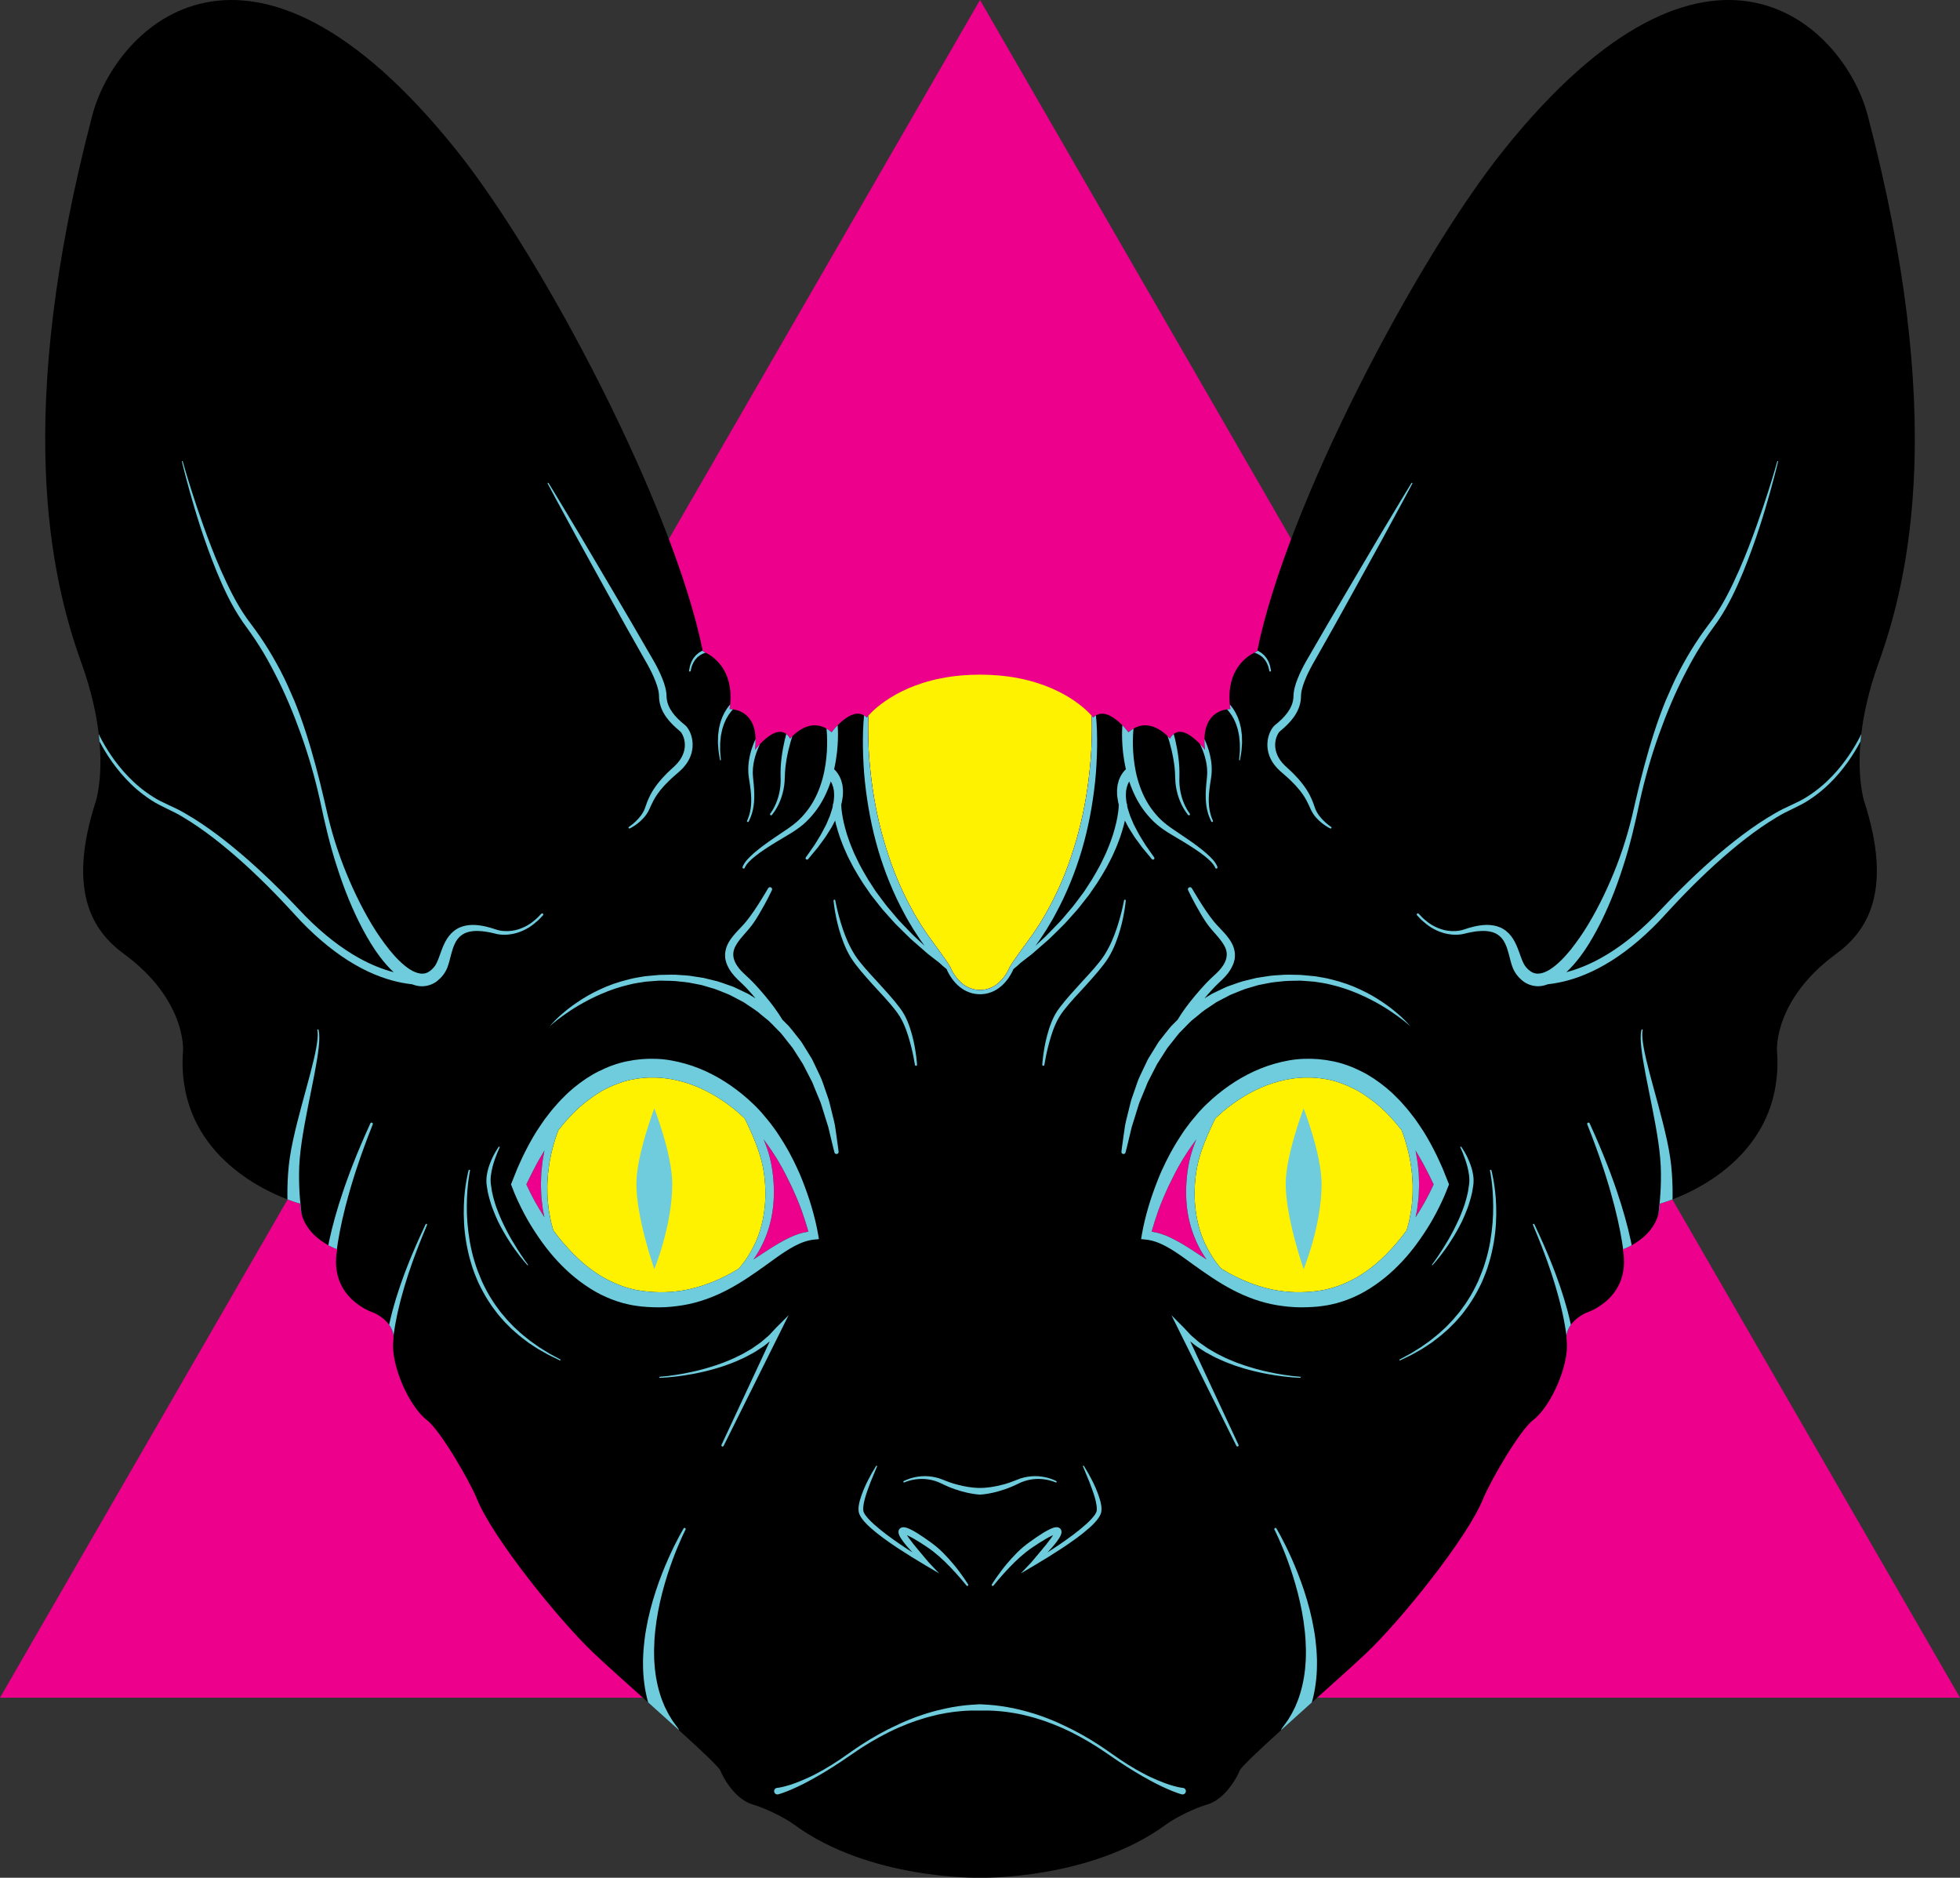 <?xml version="1.0" encoding="utf-8"?>
<!-- Generator: Adobe Illustrator 19.1.0, SVG Export Plug-In . SVG Version: 6.00 Build 0)  -->
<svg version="1.1" xmlns="http://www.w3.org/2000/svg" xmlns:xlink="http://www.w3.org/1999/xlink" x="0px" y="0px"
	 viewBox="0 0 464.401 444.832" style="enable-background:new 0 0 464.401 444.832;" xml:space="preserve">
<rect x="0" y="0" width="464.401" height="444.832" fill="#333333" stroke="none"/>
<style type="text/css">
	.st0{fill:#EC008C;}
	.st1{fill:#FFF200;}
	.st2{clip-path:url(#SVGID_2_);}
	.st3{fill:#6FCCDD;}
	.st4{clip-path:url(#SVGID_2_);fill:#6FCCDD;}
</style>
<g id="bg">
	<polygon id="triangle" class="st0" points="0,402.183 232.201,0 464.401,402.183 	"/>
	<path id="top_eye" class="st1" d="M258.711,172.907c0,1.34-0.03,2.69-0.1,4.04c-0.13,2.7-0.38,5.38-0.72,8.06
		c-0.69,5.34-1.79,10.63-3.4,15.76c-1.57,5.13-3.62,10.12-6.23,14.8c-0.61,1.19-1.35,2.31-2.03,3.46c-0.75,1.1-1.45,2.25-2.26,3.31
		l-1.17,1.63c-0.42,0.52-0.8,1.08-1.19,1.62c-0.75,1.11-1.59,2.15-2.28,3.36l-0.1,0.16c-0.13,0.34-0.32,0.72-0.51,1.06
		c-0.19,0.35-0.41,0.69-0.64,1.02c-0.46,0.65-0.99,1.25-1.6,1.75c-1.2,1.02-2.72,1.6-4.28,1.6s-3.08-0.58-4.28-1.6
		c-0.61-0.5-1.14-1.1-1.6-1.75c-0.23-0.33-0.45-0.67-0.64-1.02c-0.19-0.34-0.38-0.72-0.51-1.06l-0.1-0.16
		c-0.69-1.21-1.53-2.25-2.28-3.36c-0.39-0.54-0.77-1.1-1.19-1.62l-1.17-1.63c-0.81-1.06-1.51-2.21-2.26-3.31
		c-0.68-1.15-1.42-2.27-2.03-3.46c-2.61-4.68-4.66-9.67-6.23-14.8c-1.61-5.13-2.71-10.42-3.4-15.76c-0.34-2.68-0.59-5.36-0.72-8.06
		c-0.07-1.35-0.1-2.7-0.1-4.04c-0.01-1.13,0-2.26,0.06-3.37c1.58-1.78,8.26-8.31,21.97-9.52c1.42-0.12,2.91-0.19,4.48-0.19
		c1.56,0,3.04,0.07,4.45,0.19c13.73,1.2,20.42,7.74,22,9.52C258.711,170.647,258.721,171.777,258.711,172.907z"/>
</g>
<g id="sphinx">
	<defs>
		<path id="SVGID_1_" d="M440.831,175.587c0.05-0.54,0.11-1.1,0.18-1.67v-0.01c0.55-4.7,1.75-10.34,4.09-16.83
			c7.43-20.59,16.01-58.97-2.57-129.75c-5.5-20.98-37.21-53.05-86.33,8.33c-20.62,25.76-51.38,84.27-58.29,118.47
			c-0.01,0.07-0.03,0.13-0.04,0.2c0,0-0.25,0.08-0.66,0.29h-0.01c-1.81,0.89-6.61,4.06-5.8,12.28c0.03,0.35,0.07,0.72,0.13,1.09
			c0,0-0.32-0.01-0.81,0.06h-0.01c-1.64,0.22-5.22,1.37-5.33,7.03c0,0,0,0,0,0.01c-0.02,0.77,0.02,1.62,0.15,2.57
			c0,0-0.48-0.63-1.22-1.41l-0.01-0.01c-1.55-1.63-4.26-3.9-6.2-2.36c-0.32,0.25-0.63,0.62-0.9,1.11c0,0-0.19-0.24-0.54-0.59
			c-1.25-1.24-4.53-3.9-8.09-1.79c-0.4,0.22-0.8,0.52-1.2,0.88c0,0-0.57-0.78-1.45-1.69c-1.58-1.6-4.14-3.6-6.25-2.32
			c-0.22,0.14-0.43,0.3-0.64,0.51c0,0-0.12-0.16-0.38-0.45c0.06,1.11,0.07,2.24,0.06,3.37c0,1.34-0.03,2.69-0.1,4.04
			c-0.13,2.7-0.38,5.38-0.72,8.06c-0.69,5.34-1.79,10.63-3.4,15.76c-1.57,5.13-3.62,10.12-6.23,14.8c-0.61,1.19-1.35,2.31-2.03,3.46
			c-0.75,1.1-1.45,2.25-2.26,3.31l-1.17,1.63c-0.42,0.52-0.8,1.08-1.19,1.62c-0.75,1.11-1.59,2.15-2.28,3.36l-0.1,0.16
			c-0.13,0.34-0.32,0.72-0.51,1.06c-0.19,0.35-0.41,0.69-0.64,1.02c-0.46,0.65-0.99,1.25-1.6,1.75c-1.2,1.02-2.72,1.6-4.28,1.6
			s-3.08-0.58-4.28-1.6c-0.61-0.5-1.14-1.1-1.6-1.75c-0.23-0.33-0.45-0.67-0.64-1.02c-0.19-0.34-0.38-0.72-0.51-1.06l-0.1-0.16
			c-0.69-1.21-1.53-2.25-2.28-3.36c-0.39-0.54-0.77-1.1-1.19-1.62l-1.17-1.63c-0.81-1.06-1.51-2.21-2.26-3.31
			c-0.68-1.15-1.42-2.27-2.03-3.46c-2.61-4.68-4.66-9.67-6.23-14.8c-1.61-5.13-2.71-10.42-3.4-15.76c-0.34-2.68-0.59-5.36-0.72-8.06
			c-0.07-1.35-0.1-2.7-0.1-4.04c-0.01-1.13,0-2.26,0.06-3.37c-0.26,0.29-0.38,0.45-0.38,0.45c-0.21-0.21-0.42-0.37-0.64-0.51
			c-2.11-1.28-4.67,0.72-6.25,2.32c-0.88,0.91-1.45,1.69-1.45,1.69c-0.4-0.36-0.8-0.66-1.2-0.88c-3.56-2.11-6.84,0.55-8.09,1.79
			c-0.35,0.35-0.54,0.59-0.54,0.59c-0.27-0.49-0.58-0.86-0.9-1.11c-1.94-1.54-4.65,0.73-6.2,2.36l-0.01,0.01
			c-0.74,0.78-1.22,1.41-1.22,1.41c0.13-0.95,0.17-1.8,0.15-2.57c0-0.01,0-0.01,0-0.01c-0.11-5.66-3.69-6.81-5.33-7.03h-0.01
			c-0.49-0.07-0.81-0.06-0.81-0.06c0.06-0.37,0.1-0.74,0.13-1.09c0.81-8.22-3.99-11.39-5.8-12.28h-0.01
			c-0.41-0.21-0.66-0.29-0.66-0.29c-0.01-0.07-0.03-0.13-0.04-0.2c-6.91-34.2-37.67-92.71-58.29-118.47
			c-49.12-61.38-80.83-29.31-86.33-8.33c-18.58,70.78-10,109.16-2.57,129.75c2.34,6.49,3.54,12.13,4.09,16.83v0.01
			c0.07,0.57,0.13,1.13,0.18,1.67v0.01c0.81,9.15-0.87,14.23-0.87,14.23c-6.88,21.27-0.75,30.73,6.67,36.16
			c14.79,10.84,14,22.84,14,22.84c-1.74,22.86,17.19,32.43,24.74,35.31c1.86,0.71,3.03,1.02,3.03,1.02c0.01,0.9,0.13,1.73,0.33,2.5
			c0,0.01,0,0.02,0.01,0.03c1.03,3.82,4.16,6.13,6.31,7.31c1,0.56,1.79,0.86,2.02,0.95c0.05,0.01,0.08,0.02,0.08,0.02
			c-2.13,11.69,8.64,15.02,8.64,15.02s2.28,0.95,3.67,2.84c0.55,0.75,0.96,1.66,1.03,2.71c0,0,0,0,0,0.01
			c0.02,0.3,0.01,0.61-0.03,0.94c-0.72,5.58,3.6,15.6,7.94,18.92c3.18,2.44,10.12,14.37,11.89,18.75
			c3.66,9.07,19.26,28.48,27.5,36.33c2.88,2.74,7.91,7.23,13.05,11.83c2.48,2.23,4.99,4.48,7.3,6.57c5.3,4.81,9.51,8.77,9.82,9.6
			c0.57,1.54,3.44,6.79,7.67,8c2.87,0.82,7.5,3.08,9.66,4.67c18.05,13.31,44.17,12.67,44.17,12.67s26.12,0.64,44.17-12.67
			c2.16-1.59,6.79-3.85,9.66-4.67c4.23-1.21,7.1-6.46,7.67-8c0.31-0.83,4.52-4.79,9.82-9.6c2.31-2.09,4.82-4.34,7.3-6.57
			c5.14-4.6,10.17-9.09,13.05-11.83c8.24-7.85,23.84-27.26,27.5-36.33c1.77-4.38,8.71-16.31,11.89-18.75
			c4.34-3.32,8.66-13.34,7.94-18.92c-0.04-0.33-0.05-0.64-0.03-0.94c0-0.01,0-0.01,0-0.01c0.07-1.05,0.48-1.96,1.03-2.71
			c1.39-1.89,3.67-2.84,3.67-2.84s10.77-3.33,8.64-15.02c0,0,0.03-0.01,0.08-0.02c0.23-0.09,1.02-0.39,2.02-0.95
			c2.15-1.18,5.28-3.49,6.31-7.31c0.01-0.01,0.01-0.02,0.01-0.03c0.2-0.77,0.32-1.6,0.33-2.5c0,0,1.17-0.31,3.03-1.02
			c7.55-2.88,26.48-12.45,24.74-35.31c0,0-0.79-12,14-22.84c7.42-5.43,13.55-14.89,6.67-36.16c0,0-1.68-5.08-0.87-14.23V175.587z"/>
	</defs>
	<clipPath id="SVGID_2_">
		<use xlink:href="#SVGID_1_"  style="overflow:visible;"/>
	</clipPath>
	<g id="fur" class="st2">
		<path d="M440.831,175.587c0.05-0.54,0.11-1.1,0.18-1.67v-0.01c0.55-4.7,1.75-10.34,4.09-16.83c7.43-20.59,16.01-58.97-2.57-129.75
			c-5.5-20.98-37.21-53.05-86.33,8.33c-20.62,25.76-51.38,84.27-58.29,118.47c-0.01,0.07-0.03,0.13-0.04,0.2
			c0,0-0.25,0.08-0.66,0.29h-0.01c-1.81,0.89-6.61,4.06-5.8,12.28c0.03,0.35,0.07,0.72,0.13,1.09c0,0-0.32-0.01-0.81,0.06h-0.01
			c-1.64,0.22-5.22,1.37-5.33,7.03c0,0,0,0,0,0.01c-0.02,0.77,0.02,1.62,0.15,2.57c0,0-0.48-0.63-1.22-1.41l-0.01-0.01
			c-1.55-1.63-4.26-3.9-6.2-2.36c-0.32,0.25-0.63,0.62-0.9,1.11c0,0-0.19-0.24-0.54-0.59c-1.25-1.24-4.53-3.9-8.09-1.79
			c-0.4,0.22-0.8,0.52-1.2,0.88c0,0-0.57-0.78-1.45-1.69c-1.58-1.6-4.14-3.6-6.25-2.32c-0.22,0.14-0.43,0.3-0.64,0.51
			c0,0-0.12-0.16-0.38-0.45c0.06,1.11,0.07,2.24,0.06,3.37c0,1.34-0.03,2.69-0.1,4.04c-0.13,2.7-0.38,5.38-0.72,8.06
			c-0.69,5.34-1.79,10.63-3.4,15.76c-1.57,5.13-3.62,10.12-6.23,14.8c-0.61,1.19-1.35,2.31-2.03,3.46c-0.75,1.1-1.45,2.25-2.26,3.31
			l-1.17,1.63c-0.42,0.52-0.8,1.08-1.19,1.62c-0.75,1.11-1.59,2.15-2.28,3.36l-0.1,0.16c-0.13,0.34-0.32,0.72-0.51,1.06
			c-0.19,0.35-0.41,0.69-0.64,1.02c-0.46,0.65-0.99,1.25-1.6,1.75c-1.2,1.02-2.72,1.6-4.28,1.6s-3.08-0.58-4.28-1.6
			c-0.61-0.5-1.14-1.1-1.6-1.75c-0.23-0.33-0.45-0.67-0.64-1.02c-0.19-0.34-0.38-0.72-0.51-1.06l-0.1-0.16
			c-0.69-1.21-1.53-2.25-2.28-3.36c-0.39-0.54-0.77-1.1-1.19-1.62l-1.17-1.63c-0.81-1.06-1.51-2.21-2.26-3.31
			c-0.68-1.15-1.42-2.27-2.03-3.46c-2.61-4.68-4.66-9.67-6.23-14.8c-1.61-5.13-2.71-10.42-3.4-15.76c-0.34-2.68-0.59-5.36-0.72-8.06
			c-0.07-1.35-0.1-2.7-0.1-4.04c-0.01-1.13,0-2.26,0.06-3.37c-0.26,0.29-0.38,0.45-0.38,0.45c-0.21-0.21-0.42-0.37-0.64-0.51
			c-2.11-1.28-4.67,0.72-6.25,2.32c-0.88,0.91-1.45,1.69-1.45,1.69c-0.4-0.36-0.8-0.66-1.2-0.88c-3.56-2.11-6.84,0.55-8.09,1.79
			c-0.35,0.35-0.54,0.59-0.54,0.59c-0.27-0.49-0.58-0.86-0.9-1.11c-1.94-1.54-4.65,0.73-6.2,2.36l-0.01,0.01
			c-0.74,0.78-1.22,1.41-1.22,1.41c0.13-0.95,0.17-1.8,0.15-2.57c0-0.01,0-0.01,0-0.01c-0.11-5.66-3.69-6.81-5.33-7.03h-0.01
			c-0.49-0.07-0.81-0.06-0.81-0.06c0.06-0.37,0.1-0.74,0.13-1.09c0.81-8.22-3.99-11.39-5.8-12.28h-0.01
			c-0.41-0.21-0.66-0.29-0.66-0.29c-0.01-0.07-0.03-0.13-0.04-0.2c-6.91-34.2-37.67-92.71-58.29-118.47
			c-49.12-61.38-80.83-29.31-86.33-8.33c-18.58,70.78-10,109.16-2.57,129.75c2.34,6.49,3.54,12.13,4.09,16.83v0.01
			c0.07,0.57,0.13,1.13,0.18,1.67v0.01c0.81,9.15-0.87,14.23-0.87,14.23c-6.88,21.27-0.75,30.73,6.67,36.16
			c14.79,10.84,14,22.84,14,22.84c-1.74,22.86,17.19,32.43,24.74,35.31c1.86,0.71,3.03,1.02,3.03,1.02c0.01,0.9,0.13,1.73,0.33,2.5
			c0,0.01,0,0.02,0.01,0.03c1.03,3.82,4.16,6.13,6.31,7.31c1,0.56,1.79,0.86,2.02,0.95c0.05,0.01,0.08,0.02,0.08,0.02
			c-2.13,11.69,8.64,15.02,8.64,15.02s2.28,0.95,3.67,2.84c0.55,0.75,0.96,1.66,1.03,2.71c0,0,0,0,0,0.01
			c0.02,0.3,0.01,0.61-0.03,0.94c-0.72,5.58,3.6,15.6,7.94,18.92c3.18,2.44,10.12,14.37,11.89,18.75
			c3.66,9.07,19.26,28.48,27.5,36.33c2.88,2.74,7.91,7.23,13.05,11.83c2.48,2.23,4.99,4.48,7.3,6.57c5.3,4.81,9.51,8.77,9.82,9.6
			c0.57,1.54,3.44,6.79,7.67,8c2.87,0.82,7.5,3.08,9.66,4.67c18.05,13.31,44.17,12.67,44.17,12.67s26.12,0.64,44.17-12.67
			c2.16-1.59,6.79-3.85,9.66-4.67c4.23-1.21,7.1-6.46,7.67-8c0.31-0.83,4.52-4.79,9.82-9.6c2.31-2.09,4.82-4.34,7.3-6.57
			c5.14-4.6,10.17-9.09,13.05-11.83c8.24-7.85,23.84-27.26,27.5-36.33c1.77-4.38,8.71-16.31,11.89-18.75
			c4.34-3.32,8.66-13.34,7.94-18.92c-0.04-0.33-0.05-0.64-0.03-0.94c0-0.01,0-0.01,0-0.01c0.07-1.05,0.48-1.96,1.03-2.71
			c1.39-1.89,3.67-2.84,3.67-2.84s10.77-3.33,8.64-15.02c0,0,0.03-0.01,0.08-0.02c0.23-0.09,1.02-0.39,2.02-0.95
			c2.15-1.18,5.28-3.49,6.31-7.31c0.01-0.01,0.01-0.02,0.01-0.03c0.2-0.77,0.32-1.6,0.33-2.5c0,0,1.17-0.31,3.03-1.02
			c7.55-2.88,26.48-12.45,24.74-35.31c0,0-0.79-12,14-22.84c7.42-5.43,13.55-14.89,6.67-36.16c0,0-1.68-5.08-0.87-14.23V175.587z"/>
	</g>
	<g id="sclera" class="st2">
		<path class="st0" d="M191.541,291.777c-1.53,0.22-2.99,0.71-4.32,1.34c-1.71,0.8-3.3,1.76-4.83,2.73
			c-1.31,0.84-2.59,1.69-3.87,2.52c1.29-1.8,2.5-4.06,3.37-6.65c0.93-2.7,1.43-5.74,1.47-8.78c0.03-1.52-0.06-3.03-0.22-4.52
			c-0.05-0.37-0.09-0.74-0.14-1.11c-0.06-0.37-0.09-0.69-0.17-1.08c-0.14-0.73-0.28-1.45-0.47-2.14c-0.35-1.39-0.82-2.68-1.31-3.89
			c-0.04-0.1-0.08-0.18-0.12-0.28c0.04,0.05,0.07,0.1,0.11,0.14c0.61,0.85,1.24,1.69,1.82,2.56c0.55,0.89,1.17,1.75,1.67,2.67
			c1.09,1.81,2.03,3.71,2.95,5.62c0.9,1.92,1.74,3.88,2.47,5.88C190.541,288.427,191.061,290.107,191.541,291.777z"/>
		<path class="st0" d="M128.521,285.687c0.07,0.94,0.31,1.83,0.48,2.69c-0.79-1.23-1.55-2.48-2.27-3.76
			c-0.72-1.32-1.41-2.69-2.02-4.03l1.09-2.24c0.46-0.95,0.98-1.87,1.46-2.81c0.5-0.93,1.07-1.82,1.59-2.73
			c0.05-0.08,0.11-0.16,0.16-0.24c-0.04,0.2-0.09,0.4-0.13,0.61c-0.15,1-0.38,2.01-0.46,3.06c-0.05,0.53-0.1,1.05-0.16,1.58
			c-0.04,0.53-0.04,1.07-0.06,1.6c-0.07,1.07-0.02,2.14,0.03,3.19C128.231,283.667,128.411,284.687,128.521,285.687z"/>
		<path class="st0" d="M339.691,280.587c-0.61,1.34-1.3,2.71-2.02,4.03c-0.72,1.28-1.48,2.53-2.27,3.76
			c0.17-0.86,0.41-1.75,0.48-2.69c0.11-1,0.29-2.02,0.29-3.08c0.05-1.05,0.1-2.12,0.03-3.19c-0.02-0.53-0.02-1.07-0.06-1.6
			c-0.06-0.53-0.11-1.05-0.16-1.58c-0.08-1.05-0.31-2.06-0.46-3.06c-0.04-0.21-0.09-0.41-0.13-0.61c0.05,0.08,0.11,0.16,0.16,0.24
			c0.52,0.91,1.09,1.8,1.59,2.73c0.48,0.94,1,1.86,1.46,2.81L339.691,280.587z"/>
		<path class="st0" d="M285.881,298.367c-1.28-0.83-2.56-1.68-3.87-2.52c-1.53-0.97-3.12-1.93-4.83-2.73
			c-1.33-0.63-2.79-1.12-4.32-1.34c0.48-1.67,1-3.35,1.59-4.99c0.73-2,1.57-3.96,2.47-5.88c0.92-1.91,1.86-3.81,2.95-5.62
			c0.5-0.92,1.12-1.78,1.67-2.67c0.58-0.87,1.21-1.71,1.82-2.56c0.04-0.04,0.07-0.09,0.11-0.14c-0.04,0.1-0.08,0.18-0.12,0.28
			c-0.49,1.21-0.96,2.5-1.31,3.89c-0.19,0.69-0.33,1.41-0.47,2.14c-0.08,0.39-0.11,0.71-0.17,1.08c-0.05,0.37-0.09,0.74-0.14,1.11
			c-0.16,1.49-0.25,3-0.22,4.52c0.04,3.04,0.54,6.08,1.47,8.78C283.381,294.307,284.591,296.567,285.881,298.367z"/>
	</g>
	<g id="left_eye" class="st2">
		<path class="st1" d="M181.101,278.657l-0.14-1.03c-0.06-0.34-0.11-0.73-0.18-1.03c-0.14-0.67-0.27-1.33-0.46-1.97
			c-0.69-2.57-1.67-4.9-2.56-6.87c-0.47-1.06-0.92-2-1.34-2.83c-0.61-0.57-1.19-1.08-1.79-1.61c-0.8-0.66-1.6-1.31-2.44-1.9
			c-3.34-2.41-7.05-4.28-10.96-5.28c-3.89-1.04-7.95-1.17-11.81-0.33c-1.93,0.41-3.78,1.13-5.57,1.99c-1.8,0.86-3.46,2.02-5.05,3.26
			l-1.17,0.96c-0.39,0.33-0.75,0.7-1.12,1.04c-0.77,0.68-1.44,1.46-2.14,2.21s-1.32,1.58-1.99,2.37c-0.03,0.04-0.06,0.08-0.08,0.11
			c-0.09,0.24-0.18,0.48-0.27,0.73c-0.28,0.72-0.52,1.52-0.77,2.36c-0.26,0.85-0.47,1.75-0.7,2.69c-0.16,0.94-0.41,1.91-0.51,2.92
			c-0.06,0.5-0.13,1-0.19,1.51s-0.07,1.02-0.11,1.54c-0.09,1.02-0.07,2.05-0.05,3.06c-0.02,1.01,0.13,2,0.2,2.96
			c0.06,0.96,0.28,1.87,0.43,2.74c0.08,0.43,0.14,0.86,0.24,1.27c0.11,0.4,0.22,0.78,0.32,1.16c0.08,0.27,0.15,0.52,0.22,0.78
			c1.48,2.02,3.1,3.92,4.84,5.68c1.21,1.21,2.48,2.35,3.84,3.37c1.36,1.01,2.77,1.95,4.27,2.7s3.03,1.41,4.63,1.87
			c0.81,0.21,1.61,0.45,2.43,0.57c0.4,0.06,0.85,0.15,1.2,0.19l1.34,0.14c0.89,0.09,1.67,0.12,2.53,0.14c0.85,0.01,1.7,0,2.55-0.07
			c1.69-0.12,3.38-0.34,5.04-0.75c3.31-0.8,6.52-2.08,9.57-3.78c0.57-0.31,1.12-0.64,1.67-0.97c0.66-0.76,1.38-1.67,2.1-2.78
			c1.16-1.8,2.31-4.04,3.06-6.6s1.16-5.41,1.17-8.26C181.361,281.487,181.271,280.057,181.101,278.657z"/>
	</g>
	<g id="right_eye" class="st2">
		<path class="st1" d="M334.651,279.497c-0.04-0.52-0.05-1.03-0.11-1.54s-0.13-1.01-0.19-1.51c-0.1-1.01-0.35-1.98-0.51-2.92
			c-0.23-0.94-0.44-1.84-0.7-2.69c-0.25-0.84-0.49-1.64-0.77-2.36c-0.09-0.25-0.18-0.49-0.27-0.73c-0.02-0.03-0.05-0.07-0.08-0.11
			c-0.67-0.79-1.29-1.62-1.99-2.37s-1.37-1.53-2.14-2.21c-0.37-0.34-0.73-0.71-1.12-1.04l-1.17-0.96c-1.59-1.24-3.25-2.4-5.05-3.26
			c-1.79-0.86-3.64-1.58-5.57-1.99c-3.86-0.84-7.92-0.71-11.81,0.33c-3.91,1-7.62,2.87-10.96,5.28c-0.84,0.59-1.64,1.24-2.44,1.9
			c-0.6,0.53-1.18,1.04-1.79,1.61c-0.42,0.83-0.87,1.77-1.34,2.83c-0.89,1.97-1.87,4.3-2.56,6.87c-0.19,0.64-0.32,1.3-0.46,1.97
			c-0.07,0.3-0.12,0.69-0.18,1.03l-0.14,1.03c-0.17,1.4-0.26,2.83-0.25,4.26c0.01,2.85,0.42,5.7,1.17,8.26s1.9,4.8,3.06,6.6
			c0.72,1.11,1.44,2.02,2.1,2.78c0.55,0.33,1.1,0.66,1.67,0.97c3.05,1.7,6.26,2.98,9.57,3.78c1.66,0.41,3.35,0.63,5.04,0.75
			c0.85,0.07,1.7,0.08,2.55,0.07c0.86-0.02,1.64-0.05,2.53-0.14l1.34-0.14c0.35-0.04,0.8-0.13,1.2-0.19
			c0.82-0.12,1.62-0.36,2.43-0.57c1.6-0.46,3.13-1.12,4.63-1.87s2.91-1.69,4.27-2.7c1.36-1.02,2.63-2.16,3.84-3.37
			c1.74-1.76,3.36-3.66,4.84-5.68c0.07-0.26,0.14-0.51,0.22-0.78c0.1-0.38,0.21-0.76,0.32-1.16c0.1-0.41,0.16-0.84,0.24-1.27
			c0.15-0.87,0.37-1.78,0.43-2.74c0.07-0.96,0.22-1.95,0.2-2.96C334.721,281.547,334.741,280.517,334.651,279.497z"/>
	</g>
	<g id="lines" class="st2">
		<g>
			<path class="st3" d="M193.851,292.457c-0.38-2.21-0.91-4.33-1.53-6.45c-0.61-2.12-1.36-4.2-2.16-6.26
				c-0.41-1.03-0.82-2.06-1.31-3.05c-0.45-1.02-0.96-2-1.48-2.99c-0.49-1-1.09-1.94-1.64-2.91c-0.58-0.96-1.21-1.89-1.82-2.83
				c-0.68-0.89-1.31-1.83-2.04-2.69l-1.09-1.3l-0.58-0.68l-0.56-0.59c-0.71-0.77-1.6-1.58-2.44-2.35c-0.86-0.75-1.72-1.48-2.64-2.16
				c-3.62-2.74-7.72-4.94-12.19-6.21c-2.22-0.63-4.54-1.07-6.89-1.15c-2.34-0.09-4.71,0.11-7.01,0.6c-2.32,0.47-4.54,1.32-6.63,2.37
				c-2.11,1.03-4.02,2.38-5.82,3.83l-1.3,1.13c-0.43,0.38-0.82,0.8-1.23,1.2c-0.84,0.79-1.56,1.67-2.32,2.52
				c-0.75,0.86-1.4,1.78-2.11,2.67c-0.63,0.93-1.29,1.85-1.89,2.79c-1.2,1.91-2.25,3.88-3.23,5.88c-0.46,1.01-0.95,2.01-1.38,3.03
				l-1.23,3.08l-0.26,0.65l0.24,0.58c0.67,1.82,1.43,3.46,2.26,5.12c0.83,1.65,1.73,3.27,2.73,4.83c1.99,3.13,4.23,6.13,6.9,8.78
				c1.32,1.33,2.74,2.58,4.26,3.71c1.53,1.13,3.13,2.18,4.84,3.04c1.72,0.86,3.52,1.57,5.38,2.07c0.94,0.22,1.87,0.47,2.83,0.59
				c0.49,0.06,0.92,0.15,1.47,0.2l1.34,0.11c0.89,0.06,1.92,0.09,2.86,0.09c0.94-0.01,1.89-0.05,2.83-0.14
				c1.88-0.18,3.76-0.47,5.59-0.96c3.66-0.95,7.1-2.55,10.26-4.45c3.17-1.9,6.1-4.08,8.98-6.15c1.44-1.03,2.9-2.01,4.4-2.81
				c1.51-0.8,3.07-1.38,4.68-1.54l1.11-0.11L193.851,292.457z M128.231,282.607c0,1.06,0.18,2.08,0.29,3.08
				c0.07,0.94,0.31,1.83,0.48,2.69c-0.79-1.23-1.55-2.48-2.27-3.76c-0.72-1.32-1.41-2.69-2.02-4.03l1.09-2.24
				c0.46-0.95,0.98-1.87,1.46-2.81c0.5-0.93,1.07-1.82,1.59-2.73c0.05-0.08,0.11-0.16,0.16-0.24c-0.04,0.2-0.09,0.4-0.13,0.61
				c-0.15,1-0.38,2.01-0.46,3.06c-0.05,0.53-0.1,1.05-0.16,1.58c-0.04,0.53-0.04,1.07-0.06,1.6
				C128.131,280.487,128.181,281.557,128.231,282.607z M175.021,300.557c-0.55,0.33-1.1,0.66-1.67,0.97
				c-3.05,1.7-6.26,2.98-9.57,3.78c-1.66,0.41-3.35,0.63-5.04,0.75c-0.85,0.07-1.7,0.08-2.55,0.07c-0.86-0.02-1.64-0.05-2.53-0.14
				l-1.34-0.14c-0.35-0.04-0.8-0.13-1.2-0.19c-0.82-0.12-1.62-0.36-2.43-0.57c-1.6-0.46-3.13-1.12-4.63-1.87s-2.91-1.69-4.27-2.7
				c-1.36-1.02-2.63-2.16-3.84-3.37c-1.74-1.76-3.36-3.66-4.84-5.68c-0.07-0.26-0.14-0.51-0.22-0.78c-0.1-0.38-0.21-0.76-0.32-1.16
				c-0.1-0.41-0.16-0.84-0.24-1.27c-0.15-0.87-0.37-1.78-0.43-2.74c-0.07-0.96-0.22-1.95-0.2-2.96c-0.02-1.01-0.04-2.04,0.05-3.06
				c0.04-0.52,0.05-1.03,0.11-1.54s0.13-1.01,0.19-1.51c0.1-1.01,0.35-1.98,0.51-2.92c0.23-0.94,0.44-1.84,0.7-2.69
				c0.25-0.84,0.49-1.64,0.77-2.36c0.09-0.25,0.18-0.49,0.27-0.73c0.02-0.03,0.05-0.07,0.08-0.11c0.67-0.79,1.29-1.62,1.99-2.37
				s1.37-1.53,2.14-2.21c0.37-0.34,0.73-0.71,1.12-1.04l1.17-0.96c1.59-1.24,3.25-2.4,5.05-3.26c1.79-0.86,3.64-1.58,5.57-1.99
				c3.86-0.84,7.92-0.71,11.81,0.33c3.91,1,7.62,2.87,10.96,5.28c0.84,0.59,1.64,1.24,2.44,1.9c0.6,0.53,1.18,1.04,1.79,1.61
				c0.42,0.83,0.87,1.77,1.34,2.83c0.89,1.97,1.87,4.3,2.56,6.87c0.19,0.64,0.32,1.3,0.46,1.97c0.07,0.3,0.12,0.69,0.18,1.03
				l0.14,1.03c0.17,1.4,0.26,2.83,0.25,4.26c-0.01,2.85-0.42,5.7-1.17,8.26s-1.9,4.8-3.06,6.6
				C176.401,298.887,175.681,299.797,175.021,300.557z M187.221,293.117c-1.71,0.8-3.3,1.76-4.83,2.73
				c-1.31,0.84-2.59,1.69-3.87,2.52c1.29-1.8,2.5-4.06,3.37-6.65c0.93-2.7,1.43-5.74,1.47-8.78c0.03-1.52-0.06-3.03-0.22-4.52
				c-0.05-0.37-0.09-0.74-0.14-1.11c-0.06-0.37-0.09-0.69-0.17-1.08c-0.14-0.73-0.28-1.45-0.47-2.14c-0.35-1.39-0.82-2.68-1.31-3.89
				c-0.04-0.1-0.08-0.18-0.12-0.28c0.04,0.05,0.07,0.1,0.11,0.14c0.61,0.85,1.24,1.69,1.82,2.56c0.55,0.89,1.17,1.75,1.67,2.67
				c1.09,1.81,2.03,3.71,2.95,5.62c0.9,1.92,1.74,3.88,2.47,5.88c0.59,1.64,1.11,3.32,1.59,4.99
				C190.011,291.997,188.551,292.487,187.221,293.117z"/>
			<path class="st3" d="M177.297,235.458l-1.025-0.494l-2.054-0.98c-0.677-0.342-1.42-0.529-2.125-0.8
				c-0.717-0.24-1.418-0.525-2.143-0.723c-0.731-0.179-1.46-0.357-2.187-0.535l-1.087-0.265l-1.102-0.169
				c-0.732-0.112-1.461-0.224-2.187-0.335c-0.726-0.1-1.459-0.109-2.18-0.167c-1.439-0.142-2.886-0.079-4.301-0.048
				c-0.715-0.007-1.389,0.085-2.065,0.141c-0.684,0.064-1.362,0.127-2.033,0.19c-1.334,0.228-2.646,0.416-3.889,0.757
				c-2.498,0.615-4.806,1.419-6.824,2.394c-2.034,0.938-3.809,1.976-5.302,3.006c-1.511,1.001-2.741,1.997-3.715,2.853
				c-0.988,0.84-1.688,1.585-2.168,2.084c-0.477,0.503-0.71,0.789-0.71,0.789s1.078-1.016,3.164-2.515
				c2.076-1.499,5.169-3.495,9.182-5.209c2-0.862,4.232-1.651,6.661-2.197c1.206-0.314,2.475-0.474,3.764-0.677
				c0.654-0.051,1.314-0.103,1.981-0.155c0.675-0.053,1.365-0.118,2.032-0.08c1.348,0.026,2.711,0.013,4.101,0.205
				c0.692,0.082,1.394,0.116,2.087,0.238c0.691,0.133,1.385,0.267,2.082,0.401l1.044,0.208l1.025,0.304
				c0.683,0.202,1.367,0.405,2.054,0.608c0.679,0.221,1.331,0.526,1.997,0.785c0.654,0.289,1.346,0.493,1.969,0.85l1.898,0.995
				l0.946,0.497l0.887,0.594c1.181,0.79,2.381,1.538,3.419,2.489c0.543,0.443,1.083,0.884,1.622,1.322
				c0.519,0.46,0.978,0.982,1.467,1.465c0.481,0.49,0.959,0.978,1.434,1.462c0.445,0.511,0.841,1.06,1.26,1.582
				c0.416,0.524,0.828,1.044,1.236,1.558c0.431,0.498,0.727,1.09,1.092,1.621c0.348,0.544,0.693,1.082,1.033,1.614
				c0.346,0.529,0.687,1.051,0.945,1.615c0.566,1.099,1.116,2.167,1.649,3.201c0.29,0.506,0.468,1.055,0.683,1.575
				c0.214,0.521,0.425,1.033,0.631,1.534c0.389,1.011,0.866,1.945,1.136,2.901c0.294,0.948,0.572,1.848,0.834,2.693
				c0.265,0.847,0.513,1.64,0.742,2.372c0.178,0.748,0.342,1.436,0.49,2.056c0.581,2.488,0.961,3.912,0.961,3.912l0.01,0.038
				c0.071,0.267,0.345,0.425,0.611,0.354c0.243-0.065,0.396-0.297,0.368-0.54c0,0-0.169-1.471-0.548-4.048
				c-0.092-0.646-0.194-1.36-0.305-2.138c-0.143-0.772-0.361-1.596-0.577-2.479c-0.219-0.884-0.451-1.826-0.696-2.818
				c-0.222-1-0.654-1.995-0.997-3.066c-0.386-1.057-0.706-2.193-1.225-3.295c-0.523-1.102-1.063-2.241-1.619-3.412
				c-0.257-0.597-0.613-1.153-0.968-1.718c-0.352-0.567-0.708-1.142-1.068-1.722c-0.378-0.569-0.686-1.194-1.134-1.733
				c-0.434-0.549-0.872-1.102-1.313-1.661c-0.451-0.551-0.88-1.128-1.36-1.668c-0.496-0.497-0.995-0.998-1.497-1.501
				c-0.537-0.892-1.248-1.978-2.141-3.175c-1.177-1.562-2.624-3.323-4.307-5.142c-0.41-0.45-0.884-0.921-1.346-1.375
				c-0.452-0.411-0.942-0.868-1.361-1.269c-0.874-0.815-1.644-1.748-2.089-2.741c-0.452-0.993-0.536-2.01-0.192-3.019
				c0.357-1.009,1.066-1.961,1.817-2.857c0.755-0.898,1.583-1.771,2.284-2.691c0.705-0.922,1.257-1.835,1.766-2.675
				c1.003-1.688,1.764-3.121,2.283-4.134c0.504-1.021,0.793-1.604,0.793-1.604c0.122-0.248,0.021-0.548-0.227-0.67
				c-0.235-0.116-0.516-0.031-0.649,0.189l-0.008,0.013c0,0-0.331,0.55-0.909,1.514c-0.587,0.958-1.417,2.337-2.496,3.917
				c-0.538,0.789-1.147,1.628-1.813,2.452c-0.676,0.823-1.494,1.622-2.333,2.546c-0.827,0.926-1.711,1.967-2.267,3.346
				c-0.244,0.7-0.432,1.466-0.39,2.248c0.012,0.392,0.039,0.783,0.158,1.149c0.086,0.379,0.196,0.745,0.366,1.073
				c0.603,1.372,1.524,2.467,2.485,3.396c0.494,0.483,0.922,0.892,1.386,1.325c0.42,0.426,0.816,0.827,1.216,1.277
				c0.563,0.613,1.085,1.228,1.591,1.838c-0.246-0.15-0.493-0.3-0.738-0.452L177.297,235.458z"/>
			<path class="st3" d="M161.965,362.095c0,0-1.654,2.736-3.603,7.112c-1.943,4.367-4.188,10.408-5.278,16.8
				c-0.29,1.592-0.473,3.208-0.607,4.807c-0.062,0.8-0.082,1.599-0.12,2.387c0.009,0.791-0.008,1.573,0.025,2.344
				c0.117,3.085,0.634,5.979,1.375,8.391c0.201,0.599,0.394,1.174,0.578,1.72c0.226,0.533,0.44,1.039,0.641,1.514
				c0.402,0.953,0.876,1.728,1.207,2.396c0.799,1.262,1.256,1.983,1.256,1.983c0.569,0.898,1.759,1.166,2.657,0.596
				c0.899-0.569,1.166-1.759,0.596-2.657c-0.022-0.034-0.044-0.067-0.067-0.1l-0.101-0.138c0,0-0.432-0.592-1.187-1.628
				c-0.317-0.557-0.776-1.195-1.176-2.001c-0.203-0.402-0.419-0.83-0.647-1.282c-0.192-0.47-0.395-0.964-0.606-1.48
				c-0.793-2.088-1.437-4.663-1.733-7.511c-0.078-0.711-0.108-1.441-0.166-2.178c-0.011-0.74-0.043-1.491-0.033-2.25
				c0.029-1.517,0.1-3.066,0.28-4.61c0.64-6.196,2.448-12.28,4.084-16.706c1.64-4.44,3.097-7.248,3.097-7.248
				c0.069-0.132,0.017-0.295-0.115-0.364C162.195,361.927,162.038,361.975,161.965,362.095z"/>
			<path class="st3" d="M288.461,205.397v0.02c0.04,0.15-0.04,0.3-0.18,0.34c-0.14,0.04-0.29-0.04-0.34-0.18c0,0-0.19-0.58-0.98-1.4
				c-0.78-0.83-2.08-1.86-3.73-2.96c-1.65-1.12-3.66-2.3-5.82-3.59c-1.08-0.64-2.21-1.4-3.26-2.27c-1.04-0.9-2-1.92-2.85-3.02
				c-1.72-2.19-2.92-4.74-3.74-7.2c-0.01,0.01-0.02,0.02-0.03,0.03c-0.08,0.16-0.16,0.32-0.26,0.5c-0.06,0.19-0.14,0.39-0.21,0.6
				c-0.1,0.2-0.11,0.45-0.17,0.69s-0.1,0.5-0.1,0.77c0,0.28-0.04,0.56-0.03,0.85c0.02,0.29,0.05,0.6,0.07,0.9
				c0.02,0.27,0.07,0.54,0.12,0.81c0.08,0.14,0.13,0.29,0.13,0.45c0,0.03-0.01,0.05-0.01,0.07c0,0,0,0.03,0,0.07
				c0.03,0.17,0.07,0.34,0.1,0.51c0.21,0.64,0.39,1.31,0.63,1.96c0.27,0.64,0.54,1.28,0.81,1.92c0.32,0.61,0.63,1.22,0.94,1.8
				c0.29,0.6,0.65,1.13,0.96,1.65c0.32,0.52,0.62,1.01,0.9,1.46c1.23,1.77,2.06,2.94,2.06,2.94c0.1,0.15,0.07,0.37-0.08,0.47
				c-0.15,0.1-0.35,0.07-0.46-0.06c0,0-0.92-1.1-2.3-2.76c-0.32-0.44-0.67-0.92-1.04-1.42c-0.36-0.51-0.79-1.03-1.13-1.62
				c-0.37-0.58-0.75-1.19-1.13-1.8c-0.26-0.5-0.53-1.02-0.8-1.53c-0.07,0.31-0.14,0.63-0.23,0.97c-0.22,0.91-0.55,1.92-0.91,3.01
				c-0.4,1.08-0.83,2.25-1.38,3.43c-0.5,1.22-1.18,2.42-1.83,3.69c-0.71,1.24-1.45,2.51-2.27,3.76c-0.42,0.62-0.85,1.24-1.28,1.86
				l-0.64,0.93l-0.71,0.89c-0.94,1.18-1.83,2.41-2.86,3.49c-1.01,1.09-1.92,2.24-2.96,3.2c-1.01,0.99-1.97,1.97-2.91,2.86
				c-0.98,0.85-1.9,1.66-2.75,2.4c-0.42,0.37-0.83,0.73-1.22,1.07c-0.4,0.31-0.79,0.61-1.15,0.89c-0.6,0.47-1.11,0.87-1.57,1.22
				c-0.56,0.53-1.15,1.04-1.75,1.52c-0.15,0.38-0.32,0.72-0.52,1.07c-0.21,0.38-0.44,0.75-0.69,1.11c-0.51,0.71-1.09,1.37-1.78,1.94
				c-0.67,0.57-1.45,1.04-2.29,1.35c-0.84,0.33-1.74,0.47-2.63,0.48c-0.89-0.01-1.79-0.15-2.63-0.48c-0.84-0.31-1.62-0.78-2.29-1.35
				c-0.69-0.57-1.27-1.23-1.78-1.94c-0.25-0.36-0.48-0.73-0.69-1.11c-0.2-0.35-0.37-0.69-0.52-1.07c-0.6-0.48-1.19-0.99-1.75-1.52
				c-0.46-0.35-0.97-0.75-1.57-1.22c-0.36-0.28-0.75-0.58-1.15-0.89c-0.39-0.34-0.8-0.7-1.22-1.07c-0.85-0.74-1.77-1.55-2.75-2.4
				c-0.94-0.89-1.9-1.87-2.91-2.86c-1.04-0.96-1.95-2.11-2.96-3.2c-1.03-1.08-1.92-2.31-2.86-3.49l-0.71-0.89l-0.64-0.93
				c-0.43-0.62-0.86-1.24-1.28-1.86c-0.82-1.25-1.56-2.52-2.27-3.76c-0.65-1.27-1.33-2.47-1.83-3.69c-0.55-1.18-0.98-2.35-1.38-3.43
				c-0.36-1.09-0.69-2.1-0.91-3.01c-0.09-0.34-0.16-0.66-0.23-0.97c-0.27,0.51-0.54,1.03-0.8,1.53c-0.38,0.61-0.76,1.22-1.13,1.8
				c-0.34,0.59-0.77,1.11-1.13,1.62c-0.37,0.5-0.72,0.98-1.04,1.42c-1.38,1.66-2.3,2.76-2.3,2.76c-0.11,0.13-0.31,0.16-0.46,0.06
				c-0.15-0.1-0.18-0.32-0.08-0.47c0,0,0.83-1.17,2.06-2.94c0.28-0.45,0.58-0.94,0.9-1.46c0.31-0.52,0.67-1.05,0.96-1.65
				c0.31-0.58,0.62-1.19,0.94-1.8c0.27-0.64,0.54-1.28,0.81-1.92c0.24-0.65,0.42-1.32,0.63-1.96c0.03-0.17,0.07-0.34,0.1-0.51
				c0-0.04,0-0.07,0-0.07c0-0.02-0.01-0.04-0.01-0.07c0-0.16,0.05-0.31,0.13-0.45c0.05-0.27,0.1-0.54,0.12-0.81
				c0.02-0.3,0.05-0.61,0.07-0.9c0.01-0.29-0.03-0.57-0.03-0.85c0-0.27-0.04-0.53-0.1-0.77s-0.07-0.49-0.17-0.69
				c-0.07-0.21-0.15-0.41-0.21-0.6c-0.1-0.18-0.18-0.34-0.26-0.5c-0.01-0.01-0.02-0.02-0.03-0.03c-0.82,2.46-2.02,5.01-3.74,7.2
				c-0.85,1.1-1.81,2.12-2.85,3.02c-1.05,0.87-2.18,1.63-3.26,2.27c-2.16,1.29-4.17,2.47-5.82,3.59c-1.65,1.1-2.95,2.13-3.73,2.96
				c-0.79,0.82-0.98,1.4-0.98,1.4c-0.05,0.14-0.2,0.22-0.34,0.18c-0.14-0.04-0.22-0.19-0.18-0.34v-0.02c0,0,0.22-0.74,1.02-1.65
				c0.79-0.93,2.07-2.05,3.69-3.27c1.61-1.22,3.58-2.52,5.66-3.92c1.04-0.7,2.03-1.44,2.96-2.3c0.92-0.87,1.75-1.86,2.49-2.91
				c1.48-2.1,2.47-4.51,3.12-6.83c0.64-2.33,0.92-4.6,1.04-6.53c0.11-1.94,0.06-3.56-0.03-4.68c-0.02-0.26-0.04-0.5-0.06-0.7
				c-0.02-0.24-0.04-0.43-0.06-0.59c-0.04-0.29-0.06-0.44-0.06-0.44v-0.05c-0.01-0.02-0.01-0.04-0.01-0.06
				c-0.06-0.76,0.5-1.42,1.25-1.49c0.76-0.06,1.42,0.5,1.49,1.26c0,0,0.01,0.18,0.04,0.52v0.04c0.02,0.32,0.05,0.79,0.06,1.38
				c0.03,1.22,0,2.95-0.22,5.01c-0.14,1.24-0.36,2.62-0.68,4.05c0.17,0.15,0.37,0.35,0.59,0.63c0.25,0.31,0.5,0.71,0.74,1.18
				c0.1,0.24,0.21,0.5,0.33,0.77c0.09,0.28,0.16,0.57,0.24,0.88c0.1,0.3,0.09,0.62,0.14,0.95c0.05,0.33,0.07,0.67,0.05,1.01
				c-0.01,0.35,0,0.7-0.05,1.05c-0.05,0.35-0.11,0.71-0.17,1.07c-0.04,0.29-0.12,0.58-0.2,0.87c0,0.03,0.02,0.06,0.02,0.09v0.02
				c0,0,0,0.2,0.02,0.5c0.01,0.3,0.07,0.81,0.16,1.42c0.09,0.63,0.22,1.38,0.42,2.25c0.19,0.86,0.48,1.83,0.79,2.88
				c0.36,1.04,0.73,2.17,1.24,3.33c0.45,1.18,1.08,2.36,1.67,3.61c0.66,1.22,1.35,2.48,2.11,3.71c0.4,0.61,0.8,1.23,1.2,1.85
				l0.61,0.93l0.66,0.89c0.9,1.18,1.74,2.4,2.72,3.49c0.96,1.1,1.83,2.25,2.83,3.23c0.97,1,1.89,1.99,2.8,2.89
				c0.89,0.83,1.73,1.6,2.52,2.33c-0.12-0.17-0.25-0.33-0.37-0.5c-0.83-1.1-1.54-2.29-2.31-3.43c-0.69-1.19-1.44-2.35-2.07-3.58
				c-2.64-4.84-4.71-9.97-6.27-15.24c-1.54-5.27-2.55-10.69-3.13-16.13c-0.29-2.73-0.42-5.46-0.47-8.2c-0.03-2.51,0.02-5,0.27-7.51
				c0.01-0.23,0.03-0.47,0.06-0.7c0.02-0.27,0.26-0.46,0.52-0.45c0.28,0.02,0.49,0.26,0.47,0.53v0.01
				c-0.01,0.22-0.03,0.44-0.03,0.67c-0.06,1.11-0.07,2.24-0.06,3.37c0,1.34,0.03,2.69,0.1,4.04c0.13,2.7,0.38,5.38,0.72,8.06
				c0.69,5.34,1.79,10.63,3.4,15.76c1.57,5.13,3.62,10.12,6.23,14.8c0.61,1.19,1.35,2.31,2.03,3.46c0.75,1.1,1.45,2.25,2.26,3.31
				l1.17,1.63c0.42,0.52,0.8,1.08,1.19,1.62c0.75,1.11,1.59,2.15,2.28,3.36l0.1,0.16c0.13,0.34,0.32,0.72,0.51,1.06
				c0.19,0.35,0.41,0.69,0.64,1.02c0.46,0.65,0.99,1.25,1.6,1.75c1.2,1.02,2.72,1.6,4.28,1.6s3.08-0.58,4.28-1.6
				c0.61-0.5,1.14-1.1,1.6-1.75c0.23-0.33,0.45-0.67,0.64-1.02c0.19-0.34,0.38-0.72,0.51-1.06l0.1-0.16
				c0.69-1.21,1.53-2.25,2.28-3.36c0.39-0.54,0.77-1.1,1.19-1.62l1.17-1.63c0.81-1.06,1.51-2.21,2.26-3.31
				c0.68-1.15,1.42-2.27,2.03-3.46c2.61-4.68,4.66-9.67,6.23-14.8c1.61-5.13,2.71-10.42,3.4-15.76c0.34-2.68,0.59-5.36,0.72-8.06
				c0.07-1.35,0.1-2.7,0.1-4.04c0.01-1.13,0-2.26-0.06-3.37c0-0.23-0.02-0.45-0.03-0.67v-0.01c-0.02-0.27,0.19-0.51,0.47-0.53
				c0.26-0.01,0.5,0.18,0.52,0.45c0.03,0.23,0.05,0.47,0.06,0.7c0.25,2.51,0.3,5,0.27,7.51c-0.05,2.74-0.18,5.47-0.47,8.2
				c-0.58,5.44-1.59,10.86-3.13,16.13c-1.56,5.27-3.63,10.4-6.27,15.24c-0.63,1.23-1.38,2.39-2.07,3.58
				c-0.77,1.14-1.48,2.33-2.31,3.43c-0.12,0.17-0.25,0.33-0.37,0.5c0.79-0.73,1.63-1.5,2.52-2.33c0.91-0.9,1.83-1.89,2.8-2.89
				c1-0.98,1.87-2.13,2.83-3.23c0.98-1.09,1.82-2.31,2.72-3.49l0.66-0.89l0.61-0.93c0.4-0.62,0.8-1.24,1.2-1.85
				c0.76-1.23,1.45-2.49,2.11-3.71c0.59-1.25,1.22-2.43,1.67-3.61c0.51-1.16,0.88-2.29,1.24-3.33c0.31-1.05,0.6-2.02,0.79-2.88
				c0.2-0.87,0.33-1.62,0.42-2.25c0.09-0.61,0.15-1.12,0.16-1.42c0.02-0.3,0.02-0.5,0.02-0.5v-0.02c0-0.03,0.02-0.06,0.02-0.09
				c-0.08-0.29-0.16-0.58-0.2-0.87c-0.06-0.36-0.12-0.72-0.17-1.07c-0.05-0.35-0.04-0.7-0.05-1.05c-0.02-0.34,0-0.68,0.05-1.01
				c0.05-0.33,0.04-0.65,0.14-0.95c0.08-0.31,0.15-0.6,0.24-0.88c0.12-0.27,0.23-0.53,0.33-0.77c0.24-0.47,0.49-0.87,0.74-1.18
				c0.22-0.28,0.42-0.48,0.59-0.63c-0.32-1.43-0.54-2.81-0.68-4.05c-0.22-2.06-0.25-3.79-0.22-5.01c0.01-0.59,0.04-1.06,0.06-1.38
				v-0.04c0.03-0.34,0.04-0.52,0.04-0.52c0.07-0.76,0.73-1.32,1.49-1.26c0.75,0.07,1.31,0.73,1.25,1.49c0,0.02,0,0.04-0.01,0.06
				v0.05c0,0-0.02,0.15-0.06,0.44c-0.02,0.16-0.04,0.35-0.06,0.59c-0.02,0.2-0.04,0.44-0.06,0.7c-0.09,1.12-0.14,2.74-0.03,4.68
				c0.12,1.93,0.4,4.2,1.04,6.53c0.65,2.32,1.64,4.73,3.12,6.83c0.74,1.05,1.57,2.04,2.49,2.91c0.93,0.86,1.92,1.6,2.96,2.3
				c2.08,1.4,4.05,2.7,5.66,3.92c1.62,1.22,2.9,2.34,3.69,3.27C288.241,204.657,288.461,205.397,288.461,205.397z"/>
			<path class="st3" d="M131.699,118.182c1.249,2.301,3.034,5.589,5.177,9.535c2.169,3.93,4.7,8.515,7.411,13.427
				c1.361,2.453,2.767,4.989,4.195,7.565c1.454,2.568,2.931,5.177,4.407,7.785c0.738,1.262,1.426,2.568,2.006,3.891
				c0.577,1.316,1.076,2.69,1.221,3.969l0.027,0.462l0.019,0.584c0.035,0.443,0.097,0.859,0.188,1.255
				c0.187,0.803,0.5,1.563,0.89,2.256c0.783,1.392,1.837,2.511,2.919,3.491c0.516,0.492,1.234,0.976,1.327,1.265
				c0.296,0.453,0.513,1.011,0.645,1.572c0.251,1.137,0.146,2.311-0.266,3.353c-0.39,1.052-1.072,1.977-1.873,2.748
				c-0.816,0.785-1.77,1.599-2.54,2.443c-1.591,1.659-2.872,3.421-3.657,5.153c-0.403,0.845-0.709,1.707-0.942,2.415
				c-0.14,0.39-0.277,0.686-0.432,0.974c-0.164,0.297-0.343,0.57-0.523,0.825c-0.746,1.007-1.52,1.67-2.043,2.111
				c-0.532,0.437-0.84,0.628-0.84,0.628c-0.099,0.061-0.13,0.192-0.068,0.291c0.057,0.092,0.177,0.123,0.273,0.079
				c0,0,0.354-0.163,0.96-0.548c0.607-0.381,1.471-1.002,2.387-2.024c0.223-0.261,0.45-0.545,0.666-0.865
				c0.22-0.331,0.43-0.708,0.587-1.049c0.341-0.761,0.663-1.489,1.091-2.268c0.839-1.54,2.09-3.086,3.667-4.601
				c0.788-0.774,1.643-1.448,2.592-2.317c0.96-0.875,1.842-1.982,2.387-3.332c0.553-1.344,0.705-2.906,0.383-4.414
				c-0.173-0.753-0.441-1.491-0.891-2.197c-0.091-0.167-0.289-0.393-0.441-0.578l-0.19-0.186l-0.047-0.045l-0.104-0.092l-0.097-0.08
				c-0.261-0.21-0.518-0.426-0.769-0.648c-1.002-0.887-1.932-1.874-2.577-3c-0.323-0.561-0.572-1.155-0.723-1.773
				c-0.076-0.315-0.121-0.624-0.152-0.911l-0.023-0.516l-0.042-0.639c-0.211-1.653-0.783-3.09-1.406-4.493
				c-0.631-1.4-1.354-2.739-2.139-4.052c-1.497-2.584-2.995-5.169-4.469-7.712c-1.492-2.54-2.96-5.04-4.381-7.459
				c-2.852-4.832-5.513-9.343-7.794-13.208c-2.308-3.85-4.232-7.059-5.578-9.305c-1.362-2.237-2.14-3.516-2.14-3.516
				c-0.036-0.058-0.112-0.077-0.17-0.041c-0.056,0.034-0.076,0.107-0.045,0.164C129.76,114.552,130.465,115.872,131.699,118.182z"/>
			<path class="st3" d="M116.749,276.255c0.366-1.362,0.815-2.469,1.12-3.245c0.334-0.766,0.525-1.204,0.525-1.204
				c0.029-0.065-0.001-0.141-0.066-0.17c-0.055-0.024-0.119-0.006-0.154,0.039c0,0-0.3,0.389-0.727,1.125
				c-0.439,0.73-1,1.817-1.493,3.21c-0.257,0.693-0.457,1.477-0.595,2.327c-0.147,0.84-0.155,1.804,0.001,2.728
				c0.069,0.447,0.134,0.896,0.223,1.358c0.114,0.465,0.228,0.936,0.344,1.411c0.271,0.931,0.542,1.869,0.911,2.773
				c0.333,0.918,0.743,1.801,1.133,2.675c0.423,0.858,0.858,1.693,1.316,2.478c0.439,0.796,0.915,1.535,1.355,2.24
				c0.454,0.697,0.882,1.356,1.312,1.94c1.692,2.357,3.011,3.774,3.011,3.774c0.033,0.036,0.089,0.038,0.124,0.004
				c0.033-0.031,0.037-0.082,0.01-0.118c0,0-1.17-1.527-2.691-3.965c-0.377-0.611-0.788-1.27-1.2-1.982
				c-0.404-0.715-0.84-1.464-1.237-2.265c-0.424-0.788-0.789-1.637-1.2-2.478c-0.367-0.861-0.754-1.729-1.062-2.626
				c-0.345-0.882-0.592-1.803-0.836-2.69c-0.102-0.446-0.203-0.889-0.303-1.327c-0.083-0.449-0.132-0.911-0.207-1.353
				c-0.16-0.852-0.14-1.654-0.047-2.448C116.414,277.68,116.573,276.937,116.749,276.255z"/>
			<path class="st3" d="M132.754,322.044c0,0-0.741-0.398-2.038-1.095c-0.66-0.326-1.398-0.835-2.273-1.363
				c-0.89-0.506-1.784-1.246-2.827-1.944c-0.978-0.788-2.069-1.604-3.101-2.605c-0.264-0.243-0.531-0.49-0.802-0.74
				c-0.254-0.267-0.511-0.537-0.771-0.81c-0.26-0.273-0.522-0.548-0.787-0.826c-0.248-0.293-0.498-0.589-0.751-0.888
				c-0.253-0.298-0.507-0.599-0.764-0.902c-0.237-0.319-0.475-0.639-0.715-0.962c-0.495-0.635-0.941-1.315-1.379-2.01
				c-0.896-1.375-1.656-2.863-2.366-4.369c-0.647-1.535-1.275-3.081-1.733-4.659c-0.495-1.566-0.841-3.148-1.127-4.687
				c-0.523-3.087-0.746-6.016-0.714-8.529c0.021-2.512,0.196-4.606,0.39-6.061c0.189-1.459,0.377-2.271,0.377-2.271
				c0.022-0.095-0.037-0.19-0.133-0.212c-0.092-0.021-0.186,0.038-0.211,0.128c0,0-0.231,0.825-0.489,2.285
				c-0.252,1.462-0.57,3.568-0.634,6.118c-0.048,1.274-0.03,2.657,0.047,4.117c0.073,1.461,0.256,2.996,0.516,4.573
				c0.281,1.572,0.624,3.192,1.118,4.798c0.453,1.619,1.089,3.209,1.778,4.771c0.742,1.538,1.536,3.054,2.467,4.455
				c0.455,0.707,0.919,1.399,1.432,2.045c0.249,0.328,0.496,0.654,0.742,0.978c0.265,0.308,0.529,0.613,0.79,0.916
				c0.509,0.618,1.059,1.18,1.611,1.717c0.272,0.272,0.541,0.54,0.807,0.806c0.282,0.248,0.561,0.493,0.836,0.734
				c1.077,0.993,2.206,1.796,3.218,2.57c1.071,0.692,2.018,1.379,2.936,1.859c0.907,0.497,1.67,0.976,2.35,1.276
				c1.333,0.645,2.095,1.013,2.095,1.013c0.062,0.03,0.137,0.004,0.167-0.058c0.029-0.06,0.005-0.133-0.053-0.164L132.754,322.044z"
				/>
			<path class="st3" d="M75.461,243.95c-0.023-0.075-0.102-0.116-0.177-0.093c-0.072,0.022-0.113,0.096-0.096,0.168
				c0,0,0.162,0.667,0.059,1.886c-0.09,1.214-0.395,2.941-0.877,4.991c-0.949,4.106-2.56,9.507-3.947,15.004
				c-0.345,1.375-0.675,2.757-0.972,4.129c-0.141,0.691-0.281,1.377-0.419,2.055c-0.128,0.671-0.247,1.339-0.344,2.02
				c-0.409,2.688-0.532,5.209-0.583,7.367c-0.035,2.158,0.024,3.956,0.091,5.218c0.067,1.251,0.142,2.001,0.142,2.001l0.002,0.018
				c0.089,0.893,0.886,1.545,1.78,1.456s1.545-0.886,1.456-1.78c-0.003-0.033-0.008-0.07-0.014-0.103c0,0-0.107-0.648-0.249-1.856
				c-0.139-1.197-0.303-2.918-0.399-4.989c-0.08-2.068-0.113-4.493,0.116-7.055c0.051-0.633,0.122-1.295,0.204-1.968
				c0.089-0.663,0.18-1.335,0.271-2.012c0.199-1.359,0.432-2.74,0.681-4.121c1.003-5.525,2.252-11.041,2.928-15.238
				c0.345-2.097,0.538-3.868,0.546-5.121c0.023-1.256-0.198-1.971-0.198-1.971L75.461,243.95z"/>
			<path class="st3" d="M113.726,220.571c0.792,0.037,1.564,0.171,2.309,0.307c0.371,0.083,0.736,0.165,1.093,0.245
				c0.349,0.105,0.773,0.188,1.137,0.239c1.508,0.201,2.899,0.012,4.085-0.323c2.39-0.689,3.936-1.938,4.897-2.792
				c0.507-0.413,0.815-0.81,1.056-1.043c0.231-0.244,0.351-0.369,0.351-0.369c0.103-0.108,0.098-0.279-0.01-0.382
				c-0.107-0.102-0.277-0.098-0.38,0.008l-0.017,0.017c0,0-0.117,0.12-0.343,0.354c-0.236,0.223-0.537,0.607-1.028,0.998
				c-0.92,0.829-2.461,1.955-4.708,2.51c-1.118,0.25-2.413,0.349-3.754,0.093c-0.345-0.073-0.641-0.14-1.002-0.272
				c-0.364-0.117-0.735-0.235-1.113-0.356c-0.768-0.213-1.571-0.426-2.436-0.546c-0.86-0.131-1.778-0.2-2.747-0.094
				c-0.962,0.097-2.001,0.36-2.936,0.947c-0.948,0.566-1.726,1.427-2.315,2.359c-0.582,0.939-0.99,1.951-1.353,2.94
				c-0.362,0.983-0.683,1.984-1.082,2.778c-0.299,0.678-0.985,1.439-1.619,1.885c-0.651,0.472-1.343,0.658-2.144,0.567
				c-0.803-0.078-1.701-0.459-2.565-1.003c-1.733-1.122-3.355-2.796-4.842-4.628c-1.476-1.855-2.889-3.874-4.182-6.028
				c-2.586-4.311-4.849-9.058-6.772-14.032c-0.953-2.491-1.811-5.044-2.558-7.642c-0.752-2.599-1.358-5.233-1.957-7.912
				c-1.245-5.325-2.622-10.626-4.281-15.763c-0.824-2.569-1.734-5.092-2.73-7.547c-1.043-2.436-2.092-4.838-3.289-7.124
				c-1.206-2.279-2.462-4.486-3.822-6.565c-1.336-2.086-2.818-4.06-4.193-5.908c-2.657-3.763-4.522-7.8-6.187-11.505
				c-1.634-3.733-2.956-7.237-4.07-10.362c-1.108-3.128-2.039-5.871-2.76-8.144c-1.45-4.545-2.163-7.178-2.163-7.178
				c-0.014-0.053-0.069-0.084-0.121-0.07c-0.051,0.014-0.082,0.067-0.07,0.119c0,0,0.616,2.661,1.9,7.265
				c1.289,4.6,3.235,11.158,6.324,18.778c1.574,3.793,3.408,7.883,6.107,11.834c1.396,1.934,2.781,3.833,4.073,5.913
				c1.307,2.06,2.511,4.247,3.665,6.504c2.335,4.504,4.359,9.36,6.164,14.391c1.798,5.034,3.306,10.271,4.483,15.584
				c1.124,5.32,2.368,10.705,4.062,15.835c1.647,5.154,3.644,10.126,6.089,14.725c1.231,2.293,2.546,4.516,4.096,6.546
				c0.972,1.276,2.022,2.492,3.204,3.591c-2.351-0.62-5.201-1.675-8.238-3.378c-4.102-2.264-8.494-5.663-12.65-9.875
				c-2.049-2.115-4.17-4.431-6.418-6.627c-2.24-2.218-4.571-4.415-6.97-6.538c-4.811-4.226-9.882-8.198-15.127-11.206
				c-2.637-1.576-5.379-2.458-7.641-3.941c-2.284-1.438-4.247-3.11-5.879-4.82c-1.643-1.704-2.972-3.434-4.054-5.028
				c-1.085-1.594-1.917-3.06-2.557-4.288c-1.277-2.463-1.78-3.961-1.78-3.961c-0.048-0.142-0.201-0.218-0.343-0.17
				c-0.14,0.047-0.217,0.198-0.172,0.339l0.002,0.007c0,0,0.495,1.546,1.752,4.061c0.631,1.255,1.453,2.754,2.531,4.391
				c1.076,1.636,2.403,3.417,4.056,5.184c1.643,1.773,3.629,3.52,5.964,5.037c2.319,1.565,5.135,2.529,7.612,4.074
				c5.096,3.026,10.062,7.033,14.764,11.293c2.346,2.141,4.626,4.355,6.813,6.589c2.21,2.227,4.229,4.503,6.307,6.714
				c4.177,4.365,8.64,7.938,12.883,10.366c4.23,2.46,8.201,3.724,11.033,4.257c0.949,0.191,1.759,0.297,2.431,0.369
				c0.555,0.206,1.137,0.371,1.764,0.444c1.47,0.184,3.085-0.304,4.188-1.171c1.11-0.891,1.87-1.845,2.416-3.123
				c0.45-1.161,0.651-2.191,0.914-3.154c0.496-1.911,1.118-3.569,2.351-4.513C110.432,220.659,112.163,220.461,113.726,220.571z"/>
			<path class="st3" d="M219.61,366.465c0.252,0.176,0.535,0.361,0.762,0.53l0.761,0.566c0.946,0.742,1.908,1.579,2.8,2.451
				c1.788,1.758,3.485,3.648,5.077,5.611c0.079,0.101,0.225,0.119,0.326,0.04c0.093-0.073,0.113-0.206,0.055-0.305
				c-0.674-1.097-1.418-2.135-2.184-3.164c-0.762-1.033-1.596-2.01-2.456-2.971c-0.43-0.48-0.88-0.946-1.336-1.406
				c-0.457-0.456-0.938-0.903-1.452-1.33l-0.75-0.598c-0.277-0.219-0.521-0.39-0.784-0.586c-0.52-0.377-1.044-0.751-1.577-1.114
				c-1.077-0.719-2.14-1.436-3.391-2.012c-0.331-0.135-0.645-0.275-1.101-0.357c-0.147-0.01-0.231-0.039-0.432-0.018
				c-0.097,0.011-0.194,0.028-0.287,0.05c-0.128,0.045-0.274,0.127-0.39,0.219c-0.237,0.197-0.377,0.581-0.362,0.748
				c-0.023,0.254,0.021,0.349,0.047,0.496c0.137,0.48,0.322,0.785,0.509,1.081c0.186,0.301,0.38,0.572,0.58,0.838
				c0.68,0.913,1.431,1.726,2.185,2.531c-0.987-0.63-1.967-1.271-2.932-1.93c-2.163-1.491-4.307-3.034-6.233-4.768
				c-0.479-0.435-0.938-0.885-1.363-1.35c-0.413-0.453-0.825-0.991-1.008-1.431l-0.083-0.234l-0.014-0.041c0,0,0-0.002,0,0
				l-0.003-0.024l-0.011-0.098c-0.009-0.134-0.048-0.252-0.042-0.399c0.011-0.293,0.016-0.585,0.074-0.896
				c0.073-0.613,0.238-1.239,0.409-1.859c0.363-1.24,0.826-2.468,1.294-3.696c0.487-1.22,0.991-2.441,1.512-3.656
				c0.028-0.063-0.001-0.137-0.064-0.164c-0.057-0.025-0.123-0.003-0.156,0.047c-0.716,1.122-1.372,2.281-1.964,3.475
				c-0.604,1.189-1.143,2.414-1.575,3.697c-0.211,0.644-0.417,1.293-0.536,1.989c-0.076,0.339-0.089,0.709-0.106,1.077
				c-0.009,0.183,0.034,0.392,0.053,0.587l0.02,0.148l0.005,0.037c0.007,0.026-0.011-0.032,0.016,0.063l0.005,0.015l0.02,0.059
				l0.079,0.235c0.318,0.79,0.755,1.298,1.21,1.835c0.456,0.52,0.94,1.001,1.448,1.447c2.018,1.795,4.206,3.316,6.417,4.791
				c2.222,1.461,4.475,2.854,6.768,4.206l3.093,1.824l-2.481-2.606l-0.001-0.001l-2.444-2.908c-0.819-0.956-1.599-1.949-2.318-2.933
				c-0.151-0.209-0.29-0.421-0.418-0.63c1.049,0.47,2.12,1.106,3.154,1.758C218.565,365.765,219.089,366.112,219.61,366.465z"/>
			<path class="st3" d="M232.201,354.074c0.019,0,0.333-0.011,0.863-0.073c0.529-0.062,1.275-0.174,2.153-0.369
				c0.878-0.194,1.888-0.47,2.942-0.84c0.529-0.182,1.063-0.39,1.607-0.622c0.556-0.229,1.065-0.485,1.602-0.736l0.762-0.343
				c0.263-0.092,0.524-0.183,0.784-0.274c0.528-0.155,1.058-0.276,1.58-0.352c1.044-0.15,2.044-0.125,2.889-0.014
				c0.846,0.109,1.539,0.298,2.012,0.456c0.478,0.16,0.726,0.281,0.726,0.281c0.082,0.04,0.182,0.011,0.229-0.069
				c0.049-0.084,0.02-0.191-0.063-0.24l-0.006-0.003c0,0-1.049-0.61-2.809-0.961c-0.876-0.174-1.929-0.272-3.056-0.186
				c-0.564,0.044-1.142,0.136-1.724,0.266c-0.288,0.08-0.577,0.16-0.868,0.24l-0.852,0.317c-0.534,0.208-1.083,0.438-1.601,0.61
				c-0.524,0.183-1.055,0.351-1.568,0.49c-1.028,0.286-2.003,0.484-2.841,0.611c-0.838,0.128-1.54,0.187-2.025,0.211
				c-0.486,0.024-0.755,0.015-0.735,0.015c0.019,0-0.25,0.01-0.735-0.015c-0.485-0.024-1.187-0.083-2.025-0.211
				c-0.838-0.128-1.813-0.326-2.841-0.611c-0.513-0.139-1.044-0.307-1.568-0.49c-0.518-0.173-1.067-0.403-1.601-0.61l-0.852-0.317
				c-0.291-0.081-0.581-0.161-0.868-0.24c-0.582-0.13-1.16-0.222-1.724-0.266c-1.128-0.086-2.18,0.012-3.056,0.186
				c-1.76,0.351-2.809,0.961-2.809,0.961l-0.006,0.003c-0.084,0.049-0.112,0.156-0.063,0.24c0.047,0.08,0.147,0.109,0.229,0.069
				c0,0,0.248-0.122,0.726-0.281c0.473-0.158,1.165-0.346,2.012-0.456c0.845-0.11,1.845-0.135,2.889,0.014
				c0.522,0.076,1.052,0.197,1.58,0.352c0.26,0.091,0.521,0.182,0.784,0.274l0.762,0.343c0.536,0.251,1.046,0.506,1.602,0.736
				c0.544,0.232,1.078,0.44,1.607,0.622c1.054,0.37,2.064,0.646,2.942,0.84c0.878,0.194,1.624,0.307,2.153,0.369
				C231.867,354.063,232.182,354.074,232.201,354.074z"/>
			<path class="st3" d="M159.281,280.477c0,9.93-4.25,20.18-4.25,20.18s-4.25-12.12-4.25-20.18c0-6.82,4.25-17.9,4.25-17.9
				S159.281,273.407,159.281,280.477z"/>
			<path class="st3" d="M186.845,311.575l-2.895,2.902l-0.001,0.001l-1.289,1.377c-0.408,0.482-0.911,0.868-1.388,1.284
				c-0.487,0.403-0.94,0.849-1.478,1.191l-1.56,1.094l-1.65,0.966c-0.542,0.339-1.124,0.604-1.698,0.886
				c-0.577,0.275-1.141,0.581-1.741,0.809l-1.779,0.733l-1.818,0.639c-0.602,0.225-1.228,0.38-1.842,0.573
				c-0.614,0.194-1.237,0.357-1.862,0.511c-0.623,0.162-1.248,0.321-1.88,0.449c-1.258,0.281-2.527,0.52-3.803,0.713
				c-1.274,0.2-2.558,0.358-3.843,0.451c-0.072,0.004-0.126,0.066-0.122,0.137c0.004,0.07,0.065,0.124,0.135,0.122
				c1.3-0.049,2.594-0.164,3.884-0.321c1.29-0.15,2.576-0.347,3.854-0.587c0.642-0.107,1.277-0.246,1.912-0.388
				c0.637-0.134,1.272-0.277,1.9-0.452c0.627-0.175,1.267-0.31,1.885-0.517l1.868-0.586l1.837-0.685
				c0.619-0.212,1.207-0.504,1.808-0.766c0.597-0.269,1.204-0.521,1.774-0.85l1.735-0.938l1.658-1.08
				c0.57-0.337,1.062-0.785,1.586-1.19c0.118-0.096,0.238-0.192,0.358-0.286l-11.44,24.521c-0.065,0.14-0.005,0.306,0.135,0.371
				c0.138,0.064,0.301,0.006,0.368-0.129l13.593-27.335L186.845,311.575z"/>
			<path class="st3" d="M101.083,289.941c-0.092-0.038-0.197,0.004-0.238,0.093c0,0-0.227,0.491-0.624,1.351
				c-0.387,0.864-0.986,2.079-1.623,3.572c-0.319,0.747-0.665,1.556-1.031,2.412c-0.379,0.851-0.712,1.776-1.091,2.719
				c-0.379,0.943-0.754,1.925-1.103,2.935c-0.36,1.006-0.733,2.026-1.052,3.066c-0.336,1.034-0.67,2.069-0.95,3.104
				c-0.306,1.027-0.569,2.05-0.806,3.046c-0.262,0.989-0.433,1.967-0.635,2.885c-0.157,0.929-0.333,1.802-0.428,2.624
				c-0.237,1.634-0.313,3.022-0.325,4.008c-0.01,0.494,0.01,0.882,0.025,1.167c0.025,0.281,0.038,0.431,0.038,0.431
				c0.044,0.5,0.485,0.869,0.985,0.825c0.5-0.044,0.869-0.485,0.825-0.985c-0.002-0.027-0.006-0.054-0.011-0.081l-0.002-0.013
				c-0.005-0.029-0.078-0.436-0.107-1.366c-0.027-0.903-0.012-2.221,0.151-3.805c0.057-0.793,0.194-1.649,0.308-2.557
				c0.16-0.903,0.286-1.863,0.503-2.844c0.191-0.985,0.408-2,0.667-3.024c0.233-1.03,0.519-2.065,0.808-3.1
				c0.272-1.04,0.599-2.065,0.914-3.076c0.303-1.015,0.635-2.004,0.972-2.956c0.337-0.952,0.63-1.885,0.971-2.746
				c0.328-0.867,0.639-1.686,0.925-2.442c0.572-1.514,1.118-2.748,1.468-3.625c0.36-0.873,0.566-1.373,0.566-1.373l0.002-0.005
				C101.222,290.088,101.177,289.98,101.083,289.941z"/>
			<path class="st3" d="M88.143,265.958c-0.153-0.059-0.325,0.013-0.391,0.161c0,0-0.222,0.497-0.611,1.367
				c-0.378,0.874-0.968,2.103-1.587,3.616c-0.644,1.503-1.37,3.267-2.106,5.177c-0.385,0.948-0.731,1.948-1.107,2.955
				c-0.381,1.005-0.724,2.043-1.079,3.077c-1.413,4.139-2.576,8.372-3.256,11.609c-0.344,1.618-0.585,2.981-0.717,3.951
				c-0.071,0.487-0.115,0.864-0.144,1.143c-0.025,0.269-0.039,0.413-0.039,0.413c-0.061,0.649,0.416,1.225,1.065,1.285
				c0.649,0.061,1.225-0.416,1.285-1.065c0.002-0.018,0.003-0.036,0.004-0.054l0.002-0.04c0,0,0.006-0.127,0.016-0.366
				c0.013-0.228,0.036-0.596,0.08-1.053c0.079-0.919,0.244-2.245,0.499-3.832c0.502-3.177,1.435-7.395,2.625-11.553
				c0.3-1.039,0.587-2.082,0.914-3.096c0.323-1.015,0.615-2.023,0.95-2.982c0.634-1.93,1.268-3.718,1.832-5.243
				c0.539-1.535,1.064-2.786,1.397-3.676c0.344-0.885,0.54-1.391,0.54-1.391l0.003-0.006
				C88.38,266.197,88.302,266.019,88.143,265.958z"/>
			<path class="st3" d="M182.65,192.542c-0.095,0.139-0.146,0.213-0.146,0.213l-0.008,0.012c-0.078,0.113-0.049,0.268,0.064,0.346
				c0.109,0.075,0.258,0.05,0.338-0.053c0,0,0.057-0.074,0.164-0.214c0.108-0.139,0.267-0.342,0.448-0.616
				c0.37-0.542,0.852-1.353,1.285-2.395c0.432-1.041,0.812-2.311,1.01-3.716c0.108-0.7,0.131-1.46,0.151-2.167
				c0.011-0.708,0.076-1.426,0.139-2.142c0.316-2.867,1.053-5.674,1.741-7.722c0.344-1.025,0.667-1.865,0.904-2.444
				c0.239-0.585,0.384-0.893,0.384-0.893c0.204-0.434,0.017-0.952-0.417-1.156c-0.435-0.204-0.952-0.017-1.156,0.417
				c-0.006,0.013-0.012,0.027-0.018,0.041l-0.005,0.014c0,0-0.148,0.366-0.362,0.981c-0.216,0.622-0.506,1.511-0.806,2.591
				c-0.6,2.157-1.208,5.094-1.378,8.082c-0.027,0.748-0.054,1.495-0.027,2.232c0.017,0.737,0.033,1.4-0.033,2.066
				c-0.116,1.33-0.412,2.558-0.771,3.569c-0.36,1.013-0.777,1.811-1.103,2.346C182.888,192.203,182.746,192.404,182.65,192.542z"/>
			<path class="st3" d="M177.525,184.832c0.126,0.743,0.23,1.459,0.312,2.166c0.164,1.405,0.21,2.723,0.102,3.839
				c-0.095,1.118-0.34,2.025-0.551,2.645c-0.106,0.31-0.199,0.551-0.271,0.712c-0.067,0.163-0.103,0.25-0.103,0.25l-0.004,0.01
				c-0.044,0.106,0.006,0.227,0.112,0.271c0.102,0.042,0.219-0.003,0.266-0.102c0,0,0.042-0.088,0.121-0.252
				c0.083-0.163,0.193-0.407,0.321-0.724c0.255-0.632,0.564-1.57,0.728-2.735c0.178-1.162,0.203-2.536,0.114-3.985
				c-0.043-0.722-0.111-1.478-0.197-2.225c-0.051-0.38-0.061-0.742-0.086-1.105c-0.037-0.363-0.028-0.73-0.006-1.096
				c0.007-0.366,0.029-0.731,0.091-1.093c0.049-0.362,0.088-0.723,0.179-1.075c0.14-0.709,0.348-1.393,0.574-2.044
				c0.229-0.652,0.496-1.265,0.764-1.84c0.279-0.571,0.562-1.099,0.843-1.578c0.565-0.954,1.104-1.707,1.493-2.215
				c0.193-0.255,0.356-0.45,0.459-0.573c0.109-0.126,0.167-0.193,0.167-0.193l0.016-0.019c0.317-0.367,0.276-0.921-0.091-1.238
				c-0.367-0.317-0.921-0.276-1.238,0.091c-0.01,0.011-0.021,0.025-0.03,0.037c0,0-0.063,0.081-0.18,0.233
				c-0.118,0.159-0.281,0.376-0.476,0.666c-0.393,0.576-0.925,1.412-1.472,2.465c-0.272,0.527-0.545,1.109-0.809,1.736
				c-0.254,0.632-0.504,1.305-0.712,2.019c-0.205,0.715-0.388,1.464-0.498,2.24c-0.076,0.384-0.1,0.78-0.131,1.175
				c-0.044,0.394-0.047,0.793-0.034,1.192C177.28,183.275,177.424,184.095,177.525,184.832z"/>
			<path class="st3" d="M171.146,169.877c-0.172,0.521-0.406,1.029-0.527,1.569c-0.118,0.539-0.288,1.066-0.331,1.606
				c-0.057,0.536-0.167,1.057-0.154,1.569c-0.007,0.51-0.038,1.002-0.021,1.466c0.034,0.463,0.066,0.901,0.096,1.305
				c0.04,0.808,0.215,1.464,0.271,1.929c0.076,0.463,0.12,0.727,0.12,0.727c0.009,0.056,0.062,0.094,0.118,0.084
				c0.053-0.009,0.09-0.057,0.086-0.109l-0.001-0.009c0,0-0.022-0.265-0.061-0.729c-0.018-0.465-0.139-1.122-0.114-1.916
				c0.003-0.396,0.006-0.824,0.009-1.278c0.021-0.452,0.09-0.924,0.135-1.413c0.026-0.492,0.174-0.981,0.268-1.483
				c0.08-0.507,0.283-0.989,0.432-1.481c0.151-0.493,0.408-0.943,0.6-1.406c0.267-0.425,0.476-0.875,0.774-1.245
				c0.141-0.19,0.279-0.376,0.415-0.559c0.153-0.167,0.302-0.331,0.447-0.49c0.285-0.322,0.603-0.578,0.882-0.822
				c0.579-0.471,1.115-0.774,1.487-0.969c0.189-0.089,0.339-0.16,0.422-0.189c0.103-0.039,0.158-0.06,0.158-0.06l0.039-0.015
				c0.409-0.154,0.615-0.611,0.461-1.02c-0.154-0.409-0.611-0.615-1.02-0.461c-0.019,0.007-0.039,0.016-0.057,0.024
				c0,0-0.068,0.032-0.195,0.091c-0.148,0.068-0.322,0.169-0.546,0.298c-0.434,0.272-1.033,0.682-1.653,1.276
				c-0.299,0.305-0.635,0.628-0.929,1.017c-0.149,0.193-0.301,0.39-0.457,0.592c-0.135,0.216-0.273,0.436-0.414,0.66
				C171.591,168.877,171.396,169.39,171.146,169.877z"/>
			<path class="st3" d="M163.414,159.1c0.098,0.018,0.193-0.043,0.217-0.139l0.007-0.027c0,0,0.04-0.162,0.111-0.445
				c0.035-0.141,0.077-0.312,0.125-0.508c0.039-0.199,0.157-0.397,0.245-0.627c0.089-0.23,0.197-0.473,0.365-0.698
				c0.148-0.237,0.302-0.486,0.526-0.692l0.315-0.332l0.375-0.281c0.236-0.21,0.546-0.323,0.819-0.484
				c0.3-0.113,0.594-0.245,0.905-0.314c0.308-0.079,0.613-0.145,0.917-0.173c0.602-0.082,1.176-0.071,1.662-0.037
				c0.487,0.036,0.888,0.105,1.154,0.166c0.142,0.033,0.127,0.032,0.182,0.03c0.073,0.032,0.112,0.05,0.112,0.05l0.126,0.056
				c0.251,0.112,0.545-0.001,0.657-0.252c0.112-0.251-0.001-0.545-0.252-0.657c-0.008-0.004-0.018-0.008-0.026-0.011
				c0,0-0.04-0.015-0.115-0.044c-0.101-0.036-0.341-0.109-0.493-0.127c-0.32-0.054-0.766-0.104-1.303-0.113
				c-0.536-0.006-1.163,0.018-1.825,0.145c-0.332,0.051-0.669,0.143-1.008,0.251c-0.34,0.098-0.668,0.263-0.995,0.411
				c-0.305,0.198-0.639,0.349-0.899,0.601l-0.404,0.344c-0.113,0.133-0.225,0.264-0.336,0.394c-0.235,0.248-0.393,0.534-0.542,0.804
				c-0.169,0.26-0.272,0.53-0.355,0.784c-0.081,0.253-0.192,0.474-0.223,0.687c-0.04,0.21-0.074,0.394-0.103,0.545
				c-0.056,0.301-0.088,0.473-0.088,0.473C163.245,158.982,163.312,159.08,163.414,159.1z"/>
			<path class="st3" d="M343.071,279.937l-1.23-3.08c-0.43-1.02-0.92-2.02-1.38-3.03c-0.98-2-2.03-3.97-3.23-5.88
				c-0.6-0.94-1.26-1.86-1.89-2.79c-0.71-0.89-1.36-1.81-2.11-2.67c-0.76-0.85-1.48-1.73-2.32-2.52c-0.41-0.4-0.8-0.82-1.23-1.2
				l-1.3-1.13c-1.8-1.45-3.71-2.8-5.82-3.83c-2.09-1.05-4.31-1.9-6.63-2.37c-2.3-0.49-4.67-0.69-7.01-0.6
				c-2.35,0.08-4.67,0.52-6.89,1.15c-4.47,1.27-8.57,3.47-12.19,6.21c-0.92,0.68-1.78,1.41-2.64,2.16
				c-0.84,0.77-1.73,1.58-2.44,2.35l-0.56,0.59l-0.58,0.68l-1.09,1.3c-0.73,0.86-1.36,1.8-2.04,2.69c-0.61,0.94-1.24,1.87-1.82,2.83
				c-0.55,0.97-1.15,1.91-1.64,2.91c-0.52,0.99-1.03,1.97-1.48,2.99c-0.49,0.99-0.9,2.02-1.31,3.05c-0.8,2.06-1.55,4.14-2.16,6.26
				c-0.62,2.12-1.15,4.24-1.53,6.45l-0.18,1.09l1.11,0.11c1.61,0.16,3.17,0.74,4.68,1.54c1.5,0.8,2.96,1.78,4.4,2.81
				c2.88,2.07,5.81,4.25,8.98,6.15c3.16,1.9,6.6,3.5,10.26,4.45c1.83,0.49,3.71,0.78,5.59,0.96c0.94,0.09,1.89,0.13,2.83,0.14
				c0.94,0,1.97-0.03,2.86-0.09l1.34-0.11c0.55-0.05,0.98-0.14,1.47-0.2c0.96-0.12,1.89-0.37,2.83-0.59
				c1.86-0.5,3.66-1.21,5.38-2.07c1.71-0.86,3.31-1.91,4.84-3.04c1.52-1.13,2.94-2.38,4.26-3.71c2.67-2.65,4.91-5.65,6.9-8.78
				c1-1.56,1.9-3.18,2.73-4.83c0.83-1.66,1.59-3.3,2.26-5.12l0.24-0.58L343.071,279.937z M282.011,295.847
				c-1.53-0.97-3.12-1.93-4.83-2.73c-1.33-0.63-2.79-1.12-4.32-1.34c0.48-1.67,1-3.35,1.59-4.99c0.73-2,1.57-3.96,2.47-5.88
				c0.92-1.91,1.86-3.81,2.95-5.62c0.5-0.92,1.12-1.78,1.67-2.67c0.58-0.87,1.21-1.71,1.82-2.56c0.04-0.04,0.07-0.09,0.11-0.14
				c-0.04,0.1-0.08,0.18-0.12,0.28c-0.49,1.21-0.96,2.5-1.31,3.89c-0.19,0.69-0.33,1.41-0.47,2.14c-0.08,0.39-0.11,0.71-0.17,1.08
				c-0.05,0.37-0.09,0.74-0.14,1.11c-0.16,1.49-0.25,3-0.22,4.52c0.04,3.04,0.54,6.08,1.47,8.78c0.87,2.59,2.08,4.85,3.37,6.65
				C284.601,297.537,283.321,296.687,282.011,295.847z M334.701,282.557c0.02,1.01-0.13,2-0.2,2.96c-0.06,0.96-0.28,1.87-0.43,2.74
				c-0.08,0.43-0.14,0.86-0.24,1.27c-0.11,0.4-0.22,0.78-0.32,1.16c-0.08,0.27-0.15,0.52-0.22,0.78c-1.48,2.02-3.1,3.92-4.84,5.68
				c-1.21,1.21-2.48,2.35-3.84,3.37c-1.36,1.01-2.77,1.95-4.27,2.7s-3.03,1.41-4.63,1.87c-0.81,0.21-1.61,0.45-2.43,0.57
				c-0.4,0.06-0.85,0.15-1.2,0.19l-1.34,0.14c-0.89,0.09-1.67,0.12-2.53,0.14c-0.85,0.01-1.7,0-2.55-0.07
				c-1.69-0.12-3.38-0.34-5.04-0.75c-3.31-0.8-6.52-2.08-9.57-3.78c-0.57-0.31-1.12-0.64-1.67-0.97c-0.66-0.76-1.38-1.67-2.1-2.78
				c-1.16-1.8-2.31-4.04-3.06-6.6s-1.16-5.41-1.17-8.26c-0.01-1.43,0.08-2.86,0.25-4.26l0.14-1.03c0.06-0.34,0.11-0.73,0.18-1.03
				c0.14-0.67,0.27-1.33,0.46-1.97c0.69-2.57,1.67-4.9,2.56-6.87c0.47-1.06,0.92-2,1.34-2.83c0.61-0.57,1.19-1.08,1.79-1.61
				c0.8-0.66,1.6-1.31,2.44-1.9c3.34-2.41,7.05-4.28,10.96-5.28c3.89-1.04,7.95-1.17,11.81-0.33c1.93,0.41,3.78,1.13,5.57,1.99
				c1.8,0.86,3.46,2.02,5.05,3.26l1.17,0.96c0.39,0.33,0.75,0.7,1.12,1.04c0.77,0.68,1.44,1.46,2.14,2.21s1.32,1.58,1.99,2.37
				c0.03,0.04,0.06,0.08,0.08,0.11c0.09,0.24,0.18,0.48,0.27,0.73c0.28,0.72,0.52,1.52,0.77,2.36c0.26,0.85,0.47,1.75,0.7,2.69
				c0.16,0.94,0.41,1.91,0.51,2.92c0.06,0.5,0.13,1,0.19,1.51s0.07,1.02,0.11,1.54C334.741,280.517,334.721,281.547,334.701,282.557
				z M337.671,284.617c-0.72,1.28-1.48,2.53-2.27,3.76c0.17-0.86,0.41-1.75,0.48-2.69c0.11-1,0.29-2.02,0.29-3.08
				c0.05-1.05,0.1-2.12,0.03-3.19c-0.02-0.53-0.02-1.07-0.06-1.6c-0.06-0.53-0.11-1.05-0.16-1.58c-0.08-1.05-0.31-2.06-0.46-3.06
				c-0.04-0.21-0.09-0.41-0.13-0.61c0.05,0.08,0.11,0.16,0.16,0.24c0.52,0.91,1.09,1.8,1.59,2.73c0.48,0.94,1,1.86,1.46,2.81
				l1.09,2.24C339.081,281.927,338.391,283.297,337.671,284.617z"/>
			<path class="st3" d="M266.074,273.373c0.267,0.071,0.54-0.087,0.611-0.354l0.01-0.038c0,0,0.379-1.424,0.961-3.912
				c0.148-0.621,0.311-1.308,0.49-2.056c0.229-0.733,0.477-1.525,0.742-2.372c0.262-0.845,0.54-1.745,0.834-2.693
				c0.27-0.956,0.746-1.89,1.136-2.901c0.206-0.501,0.417-1.012,0.631-1.534c0.215-0.52,0.393-1.069,0.684-1.575
				c0.532-1.034,1.083-2.103,1.649-3.201c0.258-0.563,0.599-1.086,0.945-1.615c0.34-0.532,0.685-1.07,1.033-1.614
				c0.365-0.531,0.661-1.123,1.092-1.621c0.408-0.515,0.821-1.034,1.236-1.558c0.419-0.521,0.815-1.07,1.26-1.582
				c0.475-0.484,0.953-0.971,1.434-1.462c0.488-0.483,0.948-1.005,1.467-1.465c0.538-0.439,1.079-0.88,1.622-1.322
				c1.038-0.951,2.238-1.699,3.419-2.489l0.887-0.594l0.946-0.497l1.898-0.995c0.623-0.356,1.314-0.561,1.969-0.85
				c0.667-0.258,1.318-0.564,1.997-0.785c0.686-0.203,1.371-0.406,2.054-0.608l1.024-0.304l1.044-0.208
				c0.697-0.134,1.391-0.268,2.082-0.401c0.693-0.123,1.395-0.156,2.087-0.238c1.39-0.191,2.753-0.179,4.101-0.205
				c0.668-0.038,1.357,0.027,2.032,0.08c0.667,0.052,1.328,0.104,1.981,0.155c1.289,0.203,2.558,0.363,3.764,0.677
				c2.429,0.546,4.661,1.335,6.661,2.197c4.012,1.714,7.105,3.71,9.182,5.209c2.086,1.498,3.164,2.515,3.164,2.515
				s-0.234-0.286-0.71-0.789c-0.48-0.499-1.18-1.243-2.168-2.084c-0.974-0.856-2.204-1.851-3.715-2.853
				c-1.492-1.03-3.268-2.068-5.302-3.006c-2.017-0.975-4.326-1.779-6.824-2.394c-1.243-0.341-2.555-0.529-3.889-0.757
				c-0.671-0.063-1.349-0.126-2.033-0.19c-0.677-0.056-1.35-0.148-2.065-0.141c-1.414-0.031-2.862-0.094-4.301,0.048
				c-0.721,0.058-1.454,0.067-2.18,0.167c-0.725,0.111-1.455,0.223-2.187,0.335l-1.102,0.169l-1.087,0.265
				c-0.727,0.178-1.456,0.357-2.187,0.535c-0.725,0.199-1.426,0.484-2.143,0.723c-0.705,0.271-1.448,0.457-2.125,0.8l-2.054,0.98
				l-1.025,0.494l-0.968,0.595c-0.246,0.152-0.492,0.301-0.738,0.452c0.506-0.61,1.029-1.225,1.591-1.838
				c0.401-0.45,0.797-0.85,1.216-1.277c0.464-0.433,0.892-0.842,1.386-1.325c0.961-0.929,1.882-2.024,2.485-3.396
				c0.171-0.329,0.281-0.694,0.366-1.073c0.119-0.366,0.146-0.757,0.158-1.149c0.042-0.783-0.146-1.549-0.39-2.248
				c-0.557-1.379-1.44-2.42-2.267-3.346c-0.839-0.924-1.657-1.723-2.333-2.546c-0.667-0.824-1.276-1.664-1.813-2.452
				c-1.08-1.58-1.909-2.959-2.496-3.917c-0.578-0.963-0.909-1.514-0.909-1.514l-0.008-0.013c-0.133-0.22-0.415-0.305-0.649-0.189
				c-0.248,0.122-0.349,0.422-0.227,0.67c0,0,0.288,0.583,0.793,1.604c0.519,1.013,1.28,2.446,2.283,4.134
				c0.509,0.841,1.06,1.754,1.766,2.675c0.701,0.92,1.529,1.792,2.284,2.691c0.751,0.896,1.46,1.848,1.817,2.857
				c0.344,1.009,0.26,2.026-0.192,3.019c-0.446,0.993-1.215,1.926-2.089,2.741c-0.42,0.401-0.909,0.858-1.361,1.269
				c-0.462,0.454-0.936,0.925-1.346,1.375c-1.683,1.82-3.13,3.581-4.307,5.142c-0.893,1.196-1.604,2.283-2.141,3.175
				c-0.502,0.503-1.002,1.004-1.497,1.501c-0.48,0.54-0.909,1.117-1.36,1.668c-0.442,0.559-0.88,1.112-1.313,1.661
				c-0.449,0.539-0.756,1.164-1.134,1.733c-0.36,0.581-0.716,1.155-1.068,1.722c-0.355,0.566-0.711,1.121-0.968,1.718
				c-0.556,1.171-1.096,2.31-1.619,3.412c-0.52,1.101-0.839,2.238-1.225,3.295c-0.343,1.072-0.775,2.066-0.997,3.066
				c-0.245,0.992-0.478,1.933-0.696,2.818c-0.216,0.884-0.433,1.707-0.577,2.479c-0.111,0.778-0.213,1.493-0.305,2.138
				c-0.379,2.577-0.548,4.048-0.548,4.048C265.678,273.075,265.831,273.308,266.074,273.373z"/>
			<path class="st3" d="M311.317,386.007c-1.089-6.392-3.335-12.433-5.278-16.8c-1.949-4.376-3.603-7.112-3.603-7.112
				c-0.073-0.12-0.23-0.168-0.356-0.102c-0.132,0.069-0.184,0.231-0.115,0.364c0,0,1.457,2.808,3.097,7.248
				c1.635,4.427,3.443,10.511,4.083,16.706c0.179,1.544,0.251,3.093,0.28,4.61c0.009,0.759-0.023,1.509-0.033,2.25
				c-0.059,0.737-0.089,1.467-0.166,2.178c-0.296,2.848-0.94,5.423-1.733,7.511c-0.211,0.516-0.414,1.01-0.606,1.48
				c-0.228,0.451-0.444,0.879-0.647,1.282c-0.401,0.805-0.86,1.443-1.177,2.001c-0.755,1.036-1.187,1.628-1.187,1.628l-0.101,0.138
				c-0.023,0.032-0.046,0.065-0.068,0.1c-0.569,0.898-0.302,2.088,0.596,2.657c0.899,0.569,2.088,0.302,2.657-0.596
				c0,0,0.457-0.721,1.256-1.983c0.332-0.668,0.805-1.443,1.208-2.396c0.201-0.475,0.415-0.981,0.641-1.514
				c0.184-0.546,0.377-1.121,0.578-1.72c0.741-2.412,1.258-5.306,1.375-8.391c0.033-0.771,0.016-1.554,0.025-2.344
				c-0.039-0.789-0.058-1.587-0.12-2.387C311.79,389.215,311.608,387.599,311.317,386.007z"/>
			<path class="st3" d="M265.417,220.226c0.584-2.027,0.883-3.756,1.082-4.964c0.186-1.209,0.241-1.912,0.241-1.912
				c0.008-0.105-0.065-0.203-0.17-0.222c-0.113-0.02-0.221,0.055-0.241,0.168c0,0-0.122,0.677-0.391,1.859
				c-0.263,1.18-0.709,2.852-1.355,4.812c-0.328,0.978-0.724,2.022-1.196,3.097c-0.482,1.065-1.07,2.169-1.728,3.219
				c-0.715,1.091-1.525,2.073-2.421,3.116c-0.886,1.025-1.828,2.042-2.771,3.06c-1.864,2.06-3.77,4.095-5.376,6.22
				c-0.82,1.05-1.453,2.222-1.915,3.374c-0.463,1.137-0.813,2.234-1.078,3.257c-0.55,2.043-0.784,3.784-0.954,4.996
				c-0.154,1.216-0.191,1.92-0.191,1.92c-0.006,0.127,0.084,0.242,0.213,0.262c0.138,0.021,0.266-0.073,0.288-0.21
				c0,0,0.106-0.68,0.339-1.866c0.229-1.186,0.617-2.873,1.213-4.842c0.295-0.985,0.675-2.032,1.155-3.09
				c0.472-1.046,1.082-2.088,1.868-3.094c1.559-2.023,3.491-4.027,5.367-6.079c0.931-1.036,1.864-2.074,2.752-3.133
				c0.874-1.043,1.761-2.161,2.458-3.264C264.025,224.594,264.815,222.247,265.417,220.226z"/>
			<path class="st3" d="M201.634,226.91c0.697,1.102,1.584,2.22,2.458,3.264c0.888,1.059,1.821,2.097,2.752,3.133
				c1.877,2.052,3.808,4.056,5.367,6.079c0.786,1.007,1.396,2.048,1.868,3.094c0.479,1.059,0.859,2.105,1.155,3.09
				c0.596,1.969,0.984,3.656,1.213,4.842c0.233,1.186,0.339,1.866,0.339,1.866c0.02,0.126,0.133,0.22,0.262,0.213
				c0.139-0.007,0.246-0.126,0.238-0.265c0,0-0.037-0.704-0.191-1.92c-0.171-1.212-0.405-2.953-0.954-4.996
				c-0.265-1.023-0.615-2.121-1.078-3.257c-0.463-1.152-1.096-2.324-1.916-3.374c-1.606-2.125-3.512-4.16-5.376-6.22
				c-0.943-1.018-1.884-2.035-2.771-3.06c-0.896-1.043-1.707-2.025-2.421-3.116c-0.659-1.051-1.247-2.154-1.728-3.219
				c-0.472-1.076-0.868-2.119-1.196-3.097c-0.646-1.959-1.093-3.631-1.355-4.812c-0.27-1.181-0.391-1.859-0.391-1.859
				c-0.02-0.103-0.116-0.18-0.222-0.17c-0.114,0.01-0.199,0.111-0.189,0.225c0,0,0.054,0.703,0.241,1.912
				c0.2,1.207,0.499,2.936,1.082,4.964C199.421,222.247,200.211,224.594,201.634,226.91z"/>
			<path class="st3" d="M300.845,179.254c0.545,1.35,1.428,2.457,2.387,3.332c0.949,0.869,1.805,1.543,2.592,2.317
				c1.577,1.515,2.828,3.061,3.667,4.601c0.427,0.779,0.75,1.507,1.091,2.268c0.158,0.341,0.367,0.719,0.587,1.049
				c0.216,0.319,0.443,0.604,0.666,0.865c0.917,1.022,1.78,1.643,2.387,2.024c0.606,0.384,0.96,0.548,0.96,0.548
				c0.096,0.044,0.216,0.013,0.273-0.079c0.061-0.099,0.031-0.23-0.068-0.291c0,0-0.308-0.191-0.84-0.628
				c-0.523-0.44-1.297-1.104-2.043-2.111c-0.18-0.255-0.359-0.528-0.523-0.825c-0.155-0.288-0.292-0.584-0.432-0.974
				c-0.233-0.708-0.539-1.57-0.942-2.415c-0.785-1.732-2.066-3.493-3.657-5.153c-0.771-0.844-1.724-1.658-2.54-2.443
				c-0.801-0.77-1.483-1.695-1.873-2.748c-0.413-1.042-0.517-2.216-0.266-3.353c0.132-0.561,0.349-1.119,0.645-1.572
				c0.093-0.29,0.811-0.774,1.327-1.265c1.082-0.98,2.136-2.099,2.919-3.491c0.39-0.693,0.703-1.453,0.89-2.256
				c0.092-0.396,0.153-0.812,0.188-1.255l0.019-0.584l0.027-0.462c0.145-1.278,0.644-2.653,1.221-3.969
				c0.579-1.324,1.268-2.63,2.006-3.891c1.477-2.609,2.954-5.217,4.407-7.785c1.429-2.576,2.835-5.111,4.195-7.565
				c2.711-4.912,5.242-9.497,7.411-13.427c2.142-3.945,3.927-7.233,5.177-9.535c1.234-2.31,1.939-3.63,1.939-3.63
				c0.031-0.058,0.011-0.13-0.045-0.164c-0.059-0.036-0.135-0.017-0.17,0.041c0,0-0.778,1.278-2.14,3.516
				c-1.346,2.246-3.27,5.455-5.578,9.305c-2.281,3.866-4.943,8.376-7.794,13.208c-1.421,2.419-2.889,4.919-4.381,7.459
				c-1.474,2.544-2.971,5.128-4.469,7.712c-0.785,1.313-1.509,2.651-2.139,4.052c-0.622,1.403-1.195,2.84-1.406,4.493l-0.042,0.639
				l-0.023,0.516c-0.031,0.287-0.076,0.596-0.152,0.911c-0.151,0.618-0.4,1.212-0.723,1.773c-0.645,1.126-1.576,2.114-2.577,3
				c-0.25,0.223-0.508,0.438-0.769,0.648l-0.097,0.08l-0.104,0.092l-0.047,0.045l-0.19,0.186c-0.152,0.184-0.35,0.411-0.441,0.578
				c-0.451,0.706-0.719,1.445-0.891,2.197C300.139,176.348,300.292,177.91,300.845,179.254z"/>
			<path class="st3" d="M347.83,282.266c-0.1,0.438-0.201,0.88-0.303,1.327c-0.244,0.888-0.492,1.808-0.836,2.69
				c-0.308,0.897-0.695,1.766-1.062,2.626c-0.411,0.842-0.776,1.69-1.2,2.478c-0.397,0.802-0.833,1.55-1.237,2.265
				c-0.412,0.711-0.823,1.37-1.2,1.982c-1.521,2.438-2.691,3.965-2.691,3.965c-0.027,0.036-0.023,0.087,0.01,0.118
				c0.036,0.033,0.091,0.031,0.124-0.004c0,0,1.319-1.417,3.011-3.774c0.43-0.584,0.859-1.243,1.312-1.94
				c0.44-0.705,0.916-1.444,1.355-2.24c0.458-0.785,0.893-1.62,1.316-2.478c0.39-0.874,0.8-1.757,1.133-2.675
				c0.369-0.904,0.64-1.842,0.911-2.773c0.116-0.475,0.231-0.946,0.344-1.411c0.09-0.462,0.155-0.911,0.224-1.358
				c0.156-0.924,0.149-1.888,0.001-2.728c-0.138-0.85-0.337-1.634-0.595-2.327c-0.493-1.393-1.054-2.479-1.493-3.21
				c-0.426-0.736-0.726-1.125-0.726-1.125c-0.035-0.045-0.099-0.064-0.154-0.039c-0.065,0.029-0.095,0.105-0.066,0.17
				c0,0,0.191,0.438,0.525,1.204c0.305,0.776,0.753,1.883,1.12,3.245c0.177,0.682,0.336,1.425,0.432,2.21
				c0.093,0.794,0.113,1.595-0.047,2.448C347.962,281.356,347.913,281.817,347.83,282.266z"/>
			<path class="st3" d="M353.862,279.525c-0.258-1.461-0.489-2.285-0.489-2.285c-0.026-0.09-0.119-0.149-0.211-0.128
				c-0.095,0.022-0.155,0.117-0.133,0.212c0,0,0.188,0.813,0.377,2.271c0.194,1.455,0.368,3.549,0.39,6.061
				c0.031,2.512-0.191,5.442-0.714,8.529c-0.286,1.538-0.632,3.121-1.127,4.687c-0.459,1.578-1.086,3.124-1.733,4.659
				c-0.71,1.506-1.47,2.994-2.366,4.369c-0.438,0.694-0.884,1.375-1.379,2.01c-0.24,0.323-0.478,0.644-0.715,0.962
				c-0.257,0.303-0.511,0.604-0.764,0.902c-0.253,0.299-0.503,0.595-0.751,0.888c-0.265,0.278-0.528,0.554-0.787,0.826
				c-0.26,0.273-0.517,0.543-0.771,0.81c-0.271,0.25-0.538,0.496-0.802,0.74c-1.032,1.001-2.123,1.817-3.101,2.605
				c-1.043,0.698-1.937,1.437-2.827,1.944c-0.875,0.529-1.612,1.038-2.273,1.363c-1.297,0.697-2.038,1.095-2.038,1.095l-0.007,0.004
				c-0.058,0.031-0.082,0.104-0.053,0.164c0.03,0.062,0.105,0.088,0.167,0.058c0,0,0.762-0.368,2.095-1.013
				c0.68-0.3,1.443-0.78,2.35-1.276c0.918-0.48,1.865-1.167,2.936-1.859c1.012-0.774,2.141-1.577,3.218-2.57
				c0.275-0.241,0.554-0.486,0.836-0.734c0.266-0.266,0.535-0.534,0.807-0.806c0.552-0.536,1.102-1.098,1.611-1.717
				c0.261-0.303,0.525-0.608,0.79-0.916c0.245-0.324,0.493-0.65,0.742-0.978c0.512-0.646,0.977-1.338,1.432-2.045
				c0.931-1.401,1.725-2.917,2.467-4.455c0.689-1.562,1.325-3.152,1.778-4.771c0.494-1.606,0.837-3.226,1.118-4.798
				c0.26-1.576,0.443-3.111,0.517-4.573c0.077-1.461,0.095-2.843,0.047-4.117C354.432,283.093,354.114,280.987,353.862,279.525z"/>
			<path class="st3" d="M395.713,274.108c-0.097-0.68-0.216-1.349-0.344-2.02c-0.138-0.678-0.278-1.364-0.419-2.055
				c-0.297-1.372-0.627-2.754-0.972-4.129c-1.387-5.497-2.999-10.897-3.947-15.004c-0.482-2.05-0.787-3.777-0.877-4.991
				c-0.103-1.219,0.059-1.886,0.059-1.886c0.017-0.072-0.024-0.146-0.096-0.168c-0.075-0.023-0.154,0.019-0.177,0.093l-0.002,0.006
				c0,0-0.221,0.715-0.198,1.971c0.008,1.253,0.201,3.024,0.546,5.121c0.676,4.197,1.924,9.713,2.928,15.238
				c0.25,1.381,0.482,2.762,0.681,4.121c0.091,0.677,0.181,1.348,0.271,2.012c0.082,0.673,0.153,1.335,0.204,1.968
				c0.229,2.562,0.196,4.987,0.116,7.055c-0.096,2.071-0.26,3.793-0.399,4.989c-0.142,1.207-0.249,1.856-0.249,1.856
				c-0.005,0.032-0.01,0.07-0.014,0.103c-0.089,0.893,0.563,1.69,1.456,1.78c0.893,0.089,1.69-0.562,1.78-1.456l0.002-0.018
				c0,0,0.075-0.75,0.142-2.001c0.067-1.261,0.126-3.059,0.091-5.218C396.244,279.317,396.122,276.796,395.713,274.108z"/>
			<path class="st3" d="M442.787,170.479c-0.142-0.048-0.295,0.029-0.343,0.17c0,0-0.503,1.498-1.78,3.961
				c-0.64,1.228-1.472,2.694-2.557,4.288c-1.082,1.594-2.411,3.324-4.054,5.028c-1.632,1.711-3.594,3.383-5.878,4.82
				c-2.262,1.483-5.004,2.366-7.641,3.941c-5.245,3.008-10.316,6.98-15.127,11.206c-2.399,2.123-4.731,4.32-6.97,6.538
				c-2.248,2.197-4.369,4.512-6.418,6.627c-4.156,4.213-8.548,7.612-12.65,9.875c-3.037,1.704-5.886,2.759-8.238,3.379
				c1.182-1.099,2.232-2.314,3.204-3.591c1.55-2.03,2.865-4.253,4.096-6.546c2.445-4.599,4.442-9.571,6.089-14.725
				c1.694-5.13,2.938-10.515,4.062-15.835c1.176-5.313,2.685-10.55,4.483-15.584c1.804-5.031,3.828-9.887,6.164-14.391
				c1.154-2.258,2.358-4.444,3.665-6.504c1.293-2.08,2.677-3.979,4.073-5.913c2.699-3.951,4.533-8.041,6.107-11.834
				c3.089-7.62,5.035-14.177,6.324-18.778c1.284-4.604,1.9-7.265,1.9-7.265c0.012-0.052-0.019-0.105-0.07-0.119
				c-0.053-0.014-0.107,0.017-0.121,0.07c0,0-0.712,2.633-2.163,7.178c-0.721,2.273-1.652,5.016-2.76,8.144
				c-1.115,3.125-2.436,6.63-4.07,10.362c-1.665,3.706-3.53,7.742-6.187,11.505c-1.375,1.848-2.857,3.823-4.193,5.908
				c-1.36,2.079-2.617,4.286-3.822,6.565c-1.197,2.286-2.246,4.688-3.289,7.124c-0.996,2.455-1.906,4.978-2.73,7.547
				c-1.659,5.136-3.036,10.437-4.281,15.763c-0.599,2.679-1.205,5.313-1.957,7.912c-0.747,2.598-1.605,5.151-2.558,7.642
				c-1.923,4.974-4.186,9.721-6.772,14.032c-1.293,2.154-2.706,4.174-4.182,6.028c-1.487,1.832-3.109,3.505-4.842,4.628
				c-0.865,0.544-1.762,0.925-2.565,1.003c-0.801,0.091-1.492-0.095-2.144-0.567c-0.634-0.446-1.32-1.207-1.619-1.885
				c-0.399-0.794-0.72-1.795-1.082-2.778c-0.363-0.988-0.771-2.001-1.353-2.94c-0.589-0.933-1.366-1.793-2.315-2.359
				c-0.936-0.587-1.974-0.85-2.936-0.947c-0.969-0.106-1.887-0.037-2.747,0.094c-0.865,0.12-1.668,0.333-2.436,0.546
				c-0.378,0.121-0.749,0.24-1.113,0.356c-0.361,0.132-0.657,0.2-1.002,0.272c-1.341,0.256-2.635,0.157-3.754-0.093
				c-2.246-0.555-3.787-1.68-4.708-2.51c-0.491-0.391-0.792-0.775-1.028-0.998c-0.226-0.233-0.343-0.354-0.343-0.354l-0.017-0.017
				c-0.103-0.106-0.272-0.11-0.38-0.008c-0.108,0.103-0.113,0.274-0.01,0.382c0,0,0.119,0.126,0.351,0.369
				c0.242,0.233,0.549,0.63,1.056,1.043c0.962,0.853,2.507,2.102,4.898,2.792c1.186,0.335,2.577,0.524,4.085,0.323
				c0.363-0.051,0.788-0.134,1.137-0.239c0.358-0.08,0.722-0.162,1.093-0.245c0.745-0.136,1.517-0.269,2.309-0.307
				c1.564-0.111,3.295,0.088,4.501,1.071c1.232,0.944,1.854,2.602,2.351,4.513c0.263,0.964,0.464,1.994,0.914,3.154
				c0.546,1.278,1.307,2.232,2.416,3.123c1.103,0.866,2.718,1.354,4.188,1.171c0.628-0.073,1.209-0.238,1.764-0.444
				c0.672-0.072,1.482-0.178,2.431-0.369c2.831-0.533,6.803-1.797,11.033-4.257c4.243-2.428,8.706-6.001,12.883-10.366
				c2.078-2.212,4.097-4.487,6.307-6.714c2.188-2.234,4.468-4.448,6.813-6.589c4.701-4.26,9.668-8.267,14.764-11.293
				c2.477-1.545,5.293-2.509,7.612-4.074c2.335-1.518,4.322-3.265,5.964-5.037c1.653-1.766,2.98-3.548,4.056-5.184
				c1.079-1.636,1.901-3.135,2.531-4.391c1.257-2.515,1.752-4.061,1.752-4.061l0.002-0.007
				C443.004,170.677,442.928,170.526,442.787,170.479z"/>
			<path class="st3" d="M280.334,423.555c-0.017-0.004-0.169-0.011-0.536-0.07c-0.363-0.058-0.898-0.171-1.579-0.358
				c-1.369-0.343-3.282-1.057-5.508-2.088c-1.116-0.511-2.286-1.147-3.515-1.835c-1.215-0.712-2.486-1.486-3.76-2.348
				c-1.268-0.878-2.578-1.786-3.909-2.708c-0.657-0.471-1.366-0.894-2.059-1.341c-0.691-0.453-1.402-0.875-2.12-1.284
				c-0.711-0.422-1.43-0.832-2.164-1.208c-0.727-0.389-1.451-0.775-2.192-1.116c-1.459-0.725-2.924-1.386-4.373-1.95
				c-0.72-0.293-1.436-0.563-2.147-0.799c-0.704-0.256-1.404-0.477-2.09-0.676c-1.366-0.419-2.682-0.733-3.901-1.006
				c-1.22-0.269-2.352-0.463-3.36-0.602c-1.008-0.141-1.892-0.234-2.622-0.286c-0.729-0.066-1.305-0.097-1.697-0.111
				c-0.273-0.013-0.451-0.021-0.538-0.025c-0.006,0-0.011-0.004-0.017-0.004c-0.015,0-0.032,0-0.047,0.001
				c-0.015-0.001-0.032-0.001-0.047-0.001c-0.006,0-0.011,0.003-0.017,0.004c-0.087,0.004-0.265,0.012-0.538,0.025
				c-0.393,0.014-0.968,0.045-1.697,0.111c-0.73,0.052-1.614,0.145-2.622,0.286c-1.008,0.138-2.14,0.333-3.36,0.602
				c-1.219,0.272-2.535,0.586-3.901,1.006c-0.686,0.2-1.385,0.42-2.089,0.676c-0.711,0.236-1.427,0.506-2.147,0.799
				c-1.449,0.564-2.914,1.225-4.373,1.95c-0.74,0.341-1.465,0.727-2.192,1.116c-0.734,0.376-1.452,0.786-2.164,1.208
				c-0.718,0.41-1.429,0.832-2.12,1.284c-0.693,0.447-1.402,0.87-2.059,1.341c-1.331,0.922-2.641,1.83-3.909,2.708
				c-1.274,0.862-2.545,1.635-3.76,2.348c-1.229,0.689-2.399,1.324-3.515,1.835c-2.226,1.031-4.139,1.745-5.508,2.088
				c-0.68,0.188-1.216,0.301-1.578,0.358c-0.368,0.059-0.519,0.067-0.536,0.07c-0.424,0.074-0.709,0.477-0.635,0.902
				s0.477,0.709,0.902,0.635c-0.018,0.003,0.238-0.056,0.62-0.181c0.384-0.134,0.944-0.311,1.627-0.59
				c0.689-0.265,1.496-0.644,2.423-1.059c0.918-0.434,1.946-0.935,3.031-1.546c1.093-0.594,2.26-1.261,3.475-1.998
				c1.222-0.725,2.472-1.55,3.77-2.394c1.277-0.868,2.596-1.766,3.937-2.678c0.665-0.468,1.364-0.875,2.053-1.312
				c0.685-0.441,1.393-0.852,2.108-1.253c0.708-0.412,1.423-0.812,2.152-1.177c0.722-0.379,1.443-0.755,2.177-1.086
				c0.729-0.342,1.456-0.674,2.191-0.962c0.728-0.303,1.45-0.596,2.175-0.846c0.717-0.269,1.429-0.515,2.134-0.727
				c0.699-0.232,1.392-0.429,2.07-0.606c1.351-0.372,2.646-0.654,3.849-0.854c1.202-0.207,2.312-0.344,3.297-0.433
				c0.984-0.09,1.845-0.144,2.553-0.156c0.709-0.02,1.265-0.014,1.644-0.004c0.309,0.005,0.493,0.008,0.553,0.009
				c0.002,0,0.003,0.001,0.004,0.001l0.023,0l0.023,0c0.002,0,0.003-0.001,0.004-0.001c0.06-0.001,0.245-0.004,0.553-0.009
				c0.379-0.01,0.936-0.016,1.644,0.004c0.709,0.012,1.569,0.066,2.553,0.156c0.985,0.089,2.094,0.226,3.297,0.433
				c1.204,0.2,2.499,0.482,3.849,0.854c0.678,0.177,1.371,0.374,2.07,0.606c0.706,0.212,1.417,0.458,2.134,0.727
				c0.725,0.25,1.446,0.542,2.175,0.846c0.735,0.288,1.462,0.62,2.191,0.962c0.735,0.331,1.455,0.707,2.177,1.086
				c0.729,0.365,1.444,0.765,2.152,1.177c0.715,0.4,1.423,0.812,2.108,1.253c0.689,0.436,1.388,0.844,2.053,1.312
				c1.341,0.912,2.66,1.809,3.937,2.678c1.299,0.843,2.548,1.668,3.77,2.394c1.215,0.738,2.382,1.404,3.475,1.998
				c1.084,0.61,2.112,1.112,3.031,1.546c0.927,0.415,1.733,0.794,2.423,1.059c0.683,0.279,1.243,0.456,1.627,0.59
				c0.382,0.125,0.637,0.184,0.62,0.181c0.424,0.074,0.828-0.211,0.902-0.635C281.043,424.033,280.758,423.629,280.334,423.555z"/>
			<path class="st3" d="M260.919,358.237l0.02-0.148c0.019-0.195,0.062-0.403,0.053-0.587c-0.016-0.368-0.029-0.738-0.106-1.077
				c-0.119-0.697-0.325-1.345-0.536-1.989c-0.432-1.283-0.971-2.507-1.575-3.697c-0.592-1.194-1.247-2.352-1.964-3.475
				c-0.033-0.05-0.099-0.072-0.156-0.047c-0.063,0.028-0.092,0.102-0.064,0.164c0.521,1.215,1.025,2.436,1.512,3.656
				c0.468,1.228,0.93,2.456,1.294,3.696c0.171,0.62,0.336,1.247,0.409,1.859c0.058,0.311,0.063,0.603,0.074,0.896
				c0.006,0.147-0.033,0.265-0.042,0.399l-0.011,0.098l-0.003,0.024c0.001-0.002,0,0,0,0l-0.014,0.041l-0.083,0.234
				c-0.183,0.44-0.595,0.978-1.008,1.431c-0.425,0.465-0.883,0.915-1.363,1.35c-1.925,1.735-4.069,3.277-6.233,4.768
				c-0.965,0.659-1.945,1.299-2.932,1.93c0.754-0.805,1.505-1.618,2.185-2.531c0.199-0.266,0.394-0.537,0.58-0.838
				c0.186-0.296,0.371-0.601,0.509-1.081c0.026-0.146,0.07-0.242,0.047-0.496c0.014-0.167-0.125-0.551-0.363-0.748
				c-0.116-0.092-0.261-0.174-0.39-0.219c-0.094-0.023-0.191-0.04-0.287-0.05c-0.201-0.021-0.284,0.008-0.432,0.018
				c-0.456,0.082-0.77,0.222-1.101,0.357c-1.252,0.576-2.315,1.293-3.391,2.012c-0.533,0.363-1.057,0.736-1.577,1.114
				c-0.263,0.196-0.508,0.367-0.784,0.586l-0.75,0.598c-0.514,0.427-0.995,0.874-1.452,1.33c-0.456,0.461-0.905,0.926-1.336,1.406
				c-0.86,0.961-1.694,1.939-2.456,2.971c-0.766,1.03-1.511,2.068-2.184,3.164c-0.058,0.099-0.038,0.232,0.055,0.305
				c0.101,0.079,0.247,0.061,0.326-0.04c1.592-1.963,3.289-3.853,5.077-5.611c0.892-0.872,1.854-1.708,2.8-2.451l0.761-0.566
				c0.227-0.169,0.51-0.355,0.762-0.53c0.521-0.352,1.045-0.7,1.575-1.035c1.033-0.652,2.105-1.288,3.154-1.758
				c-0.128,0.209-0.267,0.421-0.418,0.63c-0.719,0.983-1.499,1.976-2.318,2.933l-2.444,2.908l-0.001,0.001l-2.481,2.606l3.093-1.824
				c2.293-1.353,4.546-2.745,6.768-4.206c2.211-1.476,4.399-2.996,6.417-4.791c0.507-0.445,0.991-0.926,1.448-1.447
				c0.454-0.537,0.892-1.045,1.21-1.835l0.079-0.235l0.02-0.059l0.005-0.015c0.027-0.095,0.009-0.037,0.016-0.063L260.919,358.237z"
				/>
			<path class="st3" d="M308.07,326.412c0.07,0.002,0.13-0.052,0.135-0.122c0.004-0.072-0.05-0.133-0.122-0.137
				c-1.285-0.093-2.569-0.25-3.843-0.451c-1.276-0.193-2.545-0.432-3.803-0.713c-0.632-0.128-1.256-0.287-1.88-0.449
				c-0.625-0.154-1.248-0.317-1.862-0.511c-0.614-0.194-1.239-0.348-1.842-0.573l-1.818-0.639l-1.779-0.733
				c-0.6-0.228-1.164-0.534-1.741-0.809c-0.574-0.282-1.156-0.547-1.698-0.886l-1.65-0.966l-1.56-1.094
				c-0.538-0.342-0.991-0.788-1.478-1.191c-0.476-0.415-0.98-0.801-1.388-1.284l-1.289-1.377l-0.001-0.001l-2.895-2.902l1.799,3.619
				l13.593,27.335c0.067,0.135,0.231,0.193,0.368,0.129c0.14-0.065,0.2-0.232,0.135-0.371l-11.44-24.521
				c0.12,0.095,0.239,0.19,0.357,0.286c0.524,0.405,1.016,0.853,1.586,1.19l1.658,1.08l1.735,0.938
				c0.57,0.329,1.176,0.581,1.774,0.85c0.6,0.262,1.188,0.554,1.808,0.766l1.837,0.685l1.868,0.586
				c0.619,0.207,1.258,0.343,1.885,0.517c0.628,0.175,1.263,0.318,1.9,0.452c0.635,0.142,1.27,0.281,1.912,0.388
				c1.278,0.24,2.564,0.437,3.854,0.587C305.475,326.248,306.769,326.362,308.07,326.412z"/>
			<path class="st3" d="M372.472,315.124c-0.201-0.918-0.373-1.896-0.635-2.885c-0.237-0.996-0.5-2.018-0.806-3.046
				c-0.28-1.035-0.613-2.07-0.949-3.104c-0.319-1.039-0.692-2.06-1.052-3.066c-0.349-1.01-0.724-1.992-1.103-2.935
				c-0.379-0.943-0.712-1.868-1.091-2.719c-0.366-0.856-0.712-1.665-1.031-2.412c-0.638-1.494-1.236-2.709-1.623-3.572
				c-0.397-0.859-0.624-1.351-0.624-1.351c-0.041-0.089-0.146-0.131-0.238-0.093c-0.094,0.039-0.139,0.147-0.1,0.241l0.002,0.005
				c0,0,0.206,0.499,0.565,1.373c0.35,0.877,0.896,2.112,1.468,3.625c0.287,0.756,0.597,1.576,0.925,2.442
				c0.341,0.861,0.634,1.794,0.971,2.746c0.337,0.952,0.669,1.941,0.972,2.956c0.315,1.011,0.642,2.036,0.914,3.076
				c0.289,1.035,0.576,2.07,0.808,3.1c0.259,1.024,0.475,2.039,0.667,3.024c0.217,0.981,0.343,1.941,0.502,2.844
				c0.114,0.908,0.251,1.764,0.308,2.557c0.163,1.584,0.177,2.902,0.151,3.805c-0.03,0.93-0.102,1.338-0.107,1.366l-0.002,0.013
				c-0.005,0.026-0.008,0.053-0.011,0.081c-0.044,0.5,0.325,0.941,0.825,0.985c0.5,0.044,0.941-0.325,0.985-0.825
				c0,0,0.013-0.15,0.038-0.431c0.015-0.285,0.035-0.673,0.025-1.167c-0.012-0.986-0.088-2.375-0.325-4.008
				C372.805,316.927,372.629,316.053,372.472,315.124z"/>
			<path class="st3" d="M387.113,297.87c-0.133-0.971-0.373-2.334-0.717-3.951c-0.68-3.237-1.843-7.47-3.256-11.609
				c-0.355-1.034-0.698-2.071-1.079-3.077c-0.376-1.007-0.722-2.007-1.107-2.955c-0.735-1.909-1.462-3.674-2.106-5.177
				c-0.619-1.513-1.208-2.742-1.587-3.616c-0.389-0.87-0.611-1.367-0.611-1.367c-0.066-0.148-0.238-0.22-0.391-0.161
				c-0.158,0.061-0.237,0.239-0.175,0.397l0.002,0.006c0,0,0.196,0.506,0.54,1.391c0.333,0.889,0.858,2.14,1.397,3.676
				c0.565,1.526,1.198,3.314,1.832,5.243c0.335,0.959,0.628,1.967,0.95,2.982c0.327,1.014,0.615,2.057,0.914,3.096
				c1.191,4.158,2.123,8.376,2.625,11.553c0.255,1.587,0.421,2.912,0.499,3.832c0.044,0.457,0.067,0.825,0.08,1.053
				c0.01,0.239,0.016,0.366,0.016,0.366l0.002,0.04c0.001,0.018,0.002,0.036,0.004,0.054c0.061,0.649,0.636,1.126,1.285,1.065
				c0.649-0.061,1.126-0.636,1.065-1.285c0,0-0.013-0.144-0.039-0.413C387.227,298.734,387.184,298.357,387.113,297.87z"/>
			<path class="st3" d="M275.661,171.642c0.237,0.579,0.561,1.419,0.904,2.444c0.688,2.048,1.425,4.855,1.741,7.722
				c0.063,0.717,0.128,1.434,0.139,2.142c0.021,0.707,0.043,1.467,0.151,2.167c0.198,1.405,0.578,2.674,1.01,3.716
				c0.433,1.042,0.915,1.854,1.285,2.395c0.181,0.274,0.34,0.478,0.448,0.616c0.107,0.139,0.164,0.214,0.164,0.214
				c0.08,0.104,0.229,0.128,0.338,0.053c0.113-0.078,0.142-0.232,0.064-0.346l-0.008-0.012c0,0-0.051-0.074-0.146-0.213
				c-0.096-0.138-0.238-0.34-0.396-0.611c-0.326-0.535-0.743-1.333-1.103-2.346c-0.359-1.011-0.655-2.239-0.771-3.569
				c-0.067-0.666-0.05-1.33-0.033-2.066c0.027-0.737-0.001-1.484-0.027-2.232c-0.17-2.988-0.779-5.925-1.378-8.082
				c-0.299-1.08-0.589-1.969-0.806-2.591c-0.214-0.616-0.362-0.981-0.362-0.981l-0.005-0.014c-0.006-0.014-0.011-0.027-0.018-0.041
				c-0.204-0.434-0.722-0.621-1.156-0.417c-0.435,0.204-0.621,0.722-0.417,1.156C275.277,170.749,275.422,171.057,275.661,171.642z"
				/>
			<path class="st3" d="M281.446,171.888c0,0,0.058,0.067,0.167,0.193c0.103,0.124,0.266,0.318,0.459,0.573
				c0.39,0.509,0.928,1.261,1.493,2.215c0.281,0.478,0.565,1.007,0.843,1.578c0.268,0.575,0.535,1.188,0.764,1.84
				c0.225,0.652,0.434,1.336,0.574,2.044c0.091,0.352,0.131,0.713,0.179,1.075c0.062,0.362,0.084,0.727,0.091,1.093
				c0.022,0.367,0.032,0.733-0.006,1.096c-0.025,0.363-0.035,0.725-0.086,1.105c-0.085,0.747-0.154,1.503-0.197,2.225
				c-0.089,1.449-0.063,2.823,0.114,3.985c0.164,1.165,0.473,2.103,0.728,2.735c0.128,0.317,0.238,0.561,0.321,0.724
				c0.079,0.164,0.121,0.252,0.121,0.252c0.048,0.098,0.164,0.144,0.266,0.102c0.106-0.044,0.156-0.165,0.112-0.271l-0.004-0.01
				c0,0-0.036-0.087-0.103-0.25c-0.071-0.161-0.164-0.402-0.271-0.712c-0.211-0.62-0.456-1.527-0.551-2.645
				c-0.109-1.115-0.062-2.433,0.102-3.839c0.081-0.706,0.185-1.422,0.312-2.166c0.102-0.737,0.245-1.557,0.225-2.346
				c0.014-0.399,0.01-0.798-0.034-1.192c-0.031-0.395-0.055-0.792-0.131-1.175c-0.11-0.776-0.294-1.525-0.498-2.24
				c-0.209-0.714-0.458-1.388-0.712-2.019c-0.264-0.627-0.537-1.209-0.809-1.736c-0.547-1.053-1.079-1.889-1.472-2.465
				c-0.195-0.29-0.358-0.508-0.476-0.666c-0.118-0.152-0.18-0.233-0.18-0.233c-0.009-0.012-0.02-0.026-0.03-0.037
				c-0.317-0.367-0.871-0.408-1.238-0.091s-0.408,0.871-0.091,1.238L281.446,171.888z"/>
			<path class="st3" d="M287.706,165.961l0.039,0.015c0,0,0.055,0.021,0.158,0.06c0.083,0.029,0.233,0.1,0.422,0.189
				c0.372,0.195,0.908,0.498,1.487,0.969c0.279,0.244,0.597,0.5,0.882,0.822c0.145,0.159,0.295,0.323,0.447,0.49
				c0.135,0.182,0.274,0.369,0.415,0.559c0.298,0.37,0.507,0.82,0.774,1.245c0.192,0.463,0.449,0.913,0.6,1.406
				c0.148,0.493,0.352,0.974,0.432,1.481c0.094,0.502,0.241,0.991,0.268,1.483c0.045,0.488,0.114,0.961,0.135,1.413
				c0.003,0.453,0.006,0.882,0.009,1.278c0.025,0.795-0.096,1.452-0.114,1.916c-0.039,0.464-0.061,0.729-0.061,0.729l-0.001,0.009
				c-0.004,0.053,0.033,0.101,0.086,0.109c0.056,0.009,0.109-0.029,0.118-0.084c0,0,0.044-0.264,0.12-0.727
				c0.056-0.465,0.231-1.121,0.271-1.929c0.03-0.404,0.062-0.842,0.096-1.305c0.016-0.464-0.015-0.956-0.022-1.466
				c0.012-0.512-0.097-1.033-0.154-1.569c-0.043-0.54-0.213-1.067-0.331-1.606c-0.121-0.54-0.354-1.048-0.527-1.569
				c-0.25-0.487-0.445-1-0.74-1.438c-0.14-0.224-0.278-0.444-0.414-0.66c-0.156-0.202-0.309-0.4-0.457-0.592
				c-0.294-0.389-0.629-0.712-0.929-1.017c-0.62-0.593-1.219-1.004-1.653-1.276c-0.224-0.129-0.398-0.23-0.546-0.298
				c-0.127-0.06-0.195-0.091-0.195-0.091c-0.018-0.008-0.038-0.017-0.057-0.024c-0.409-0.154-0.866,0.052-1.02,0.461
				C287.091,165.35,287.298,165.807,287.706,165.961z"/>
			<path class="st3" d="M292.827,154.645l0.126-0.056c0,0,0.039-0.017,0.112-0.05c0.055,0.002,0.039,0.003,0.182-0.03
				c0.266-0.061,0.667-0.13,1.154-0.166c0.486-0.033,1.06-0.044,1.662,0.037c0.304,0.028,0.609,0.095,0.917,0.173
				c0.311,0.069,0.604,0.201,0.905,0.314c0.273,0.161,0.584,0.274,0.819,0.484l0.375,0.281l0.315,0.332
				c0.223,0.206,0.378,0.456,0.526,0.692c0.168,0.225,0.276,0.467,0.365,0.698c0.087,0.23,0.205,0.428,0.245,0.627
				c0.048,0.196,0.091,0.367,0.125,0.508c0.07,0.283,0.11,0.445,0.11,0.445l0.007,0.027c0.024,0.096,0.119,0.157,0.217,0.139
				c0.102-0.019,0.169-0.117,0.15-0.219c0,0-0.032-0.172-0.088-0.473c-0.029-0.151-0.063-0.334-0.103-0.545
				c-0.031-0.213-0.142-0.434-0.223-0.687c-0.082-0.254-0.186-0.524-0.355-0.784c-0.149-0.27-0.307-0.557-0.542-0.804
				c-0.11-0.129-0.222-0.261-0.336-0.394l-0.404-0.344c-0.26-0.252-0.594-0.403-0.899-0.601c-0.327-0.148-0.656-0.313-0.995-0.411
				c-0.339-0.108-0.675-0.2-1.008-0.251c-0.662-0.128-1.289-0.152-1.825-0.145c-0.537,0.009-0.983,0.059-1.303,0.113
				c-0.152,0.018-0.392,0.091-0.493,0.127c-0.075,0.029-0.115,0.044-0.115,0.044c-0.008,0.003-0.018,0.007-0.026,0.011
				c-0.251,0.112-0.364,0.406-0.252,0.657C292.282,154.644,292.576,154.756,292.827,154.645z"/>
		</g>
	</g>
	<path id="right_pupil" class="st4" d="M313.134,280.477c0,9.93-4.25,20.18-4.25,20.18s-4.25-12.12-4.25-20.18
		c0-6.82,4.25-17.9,4.25-17.9S313.134,273.407,313.134,280.477z"/>
</g>
</svg>
